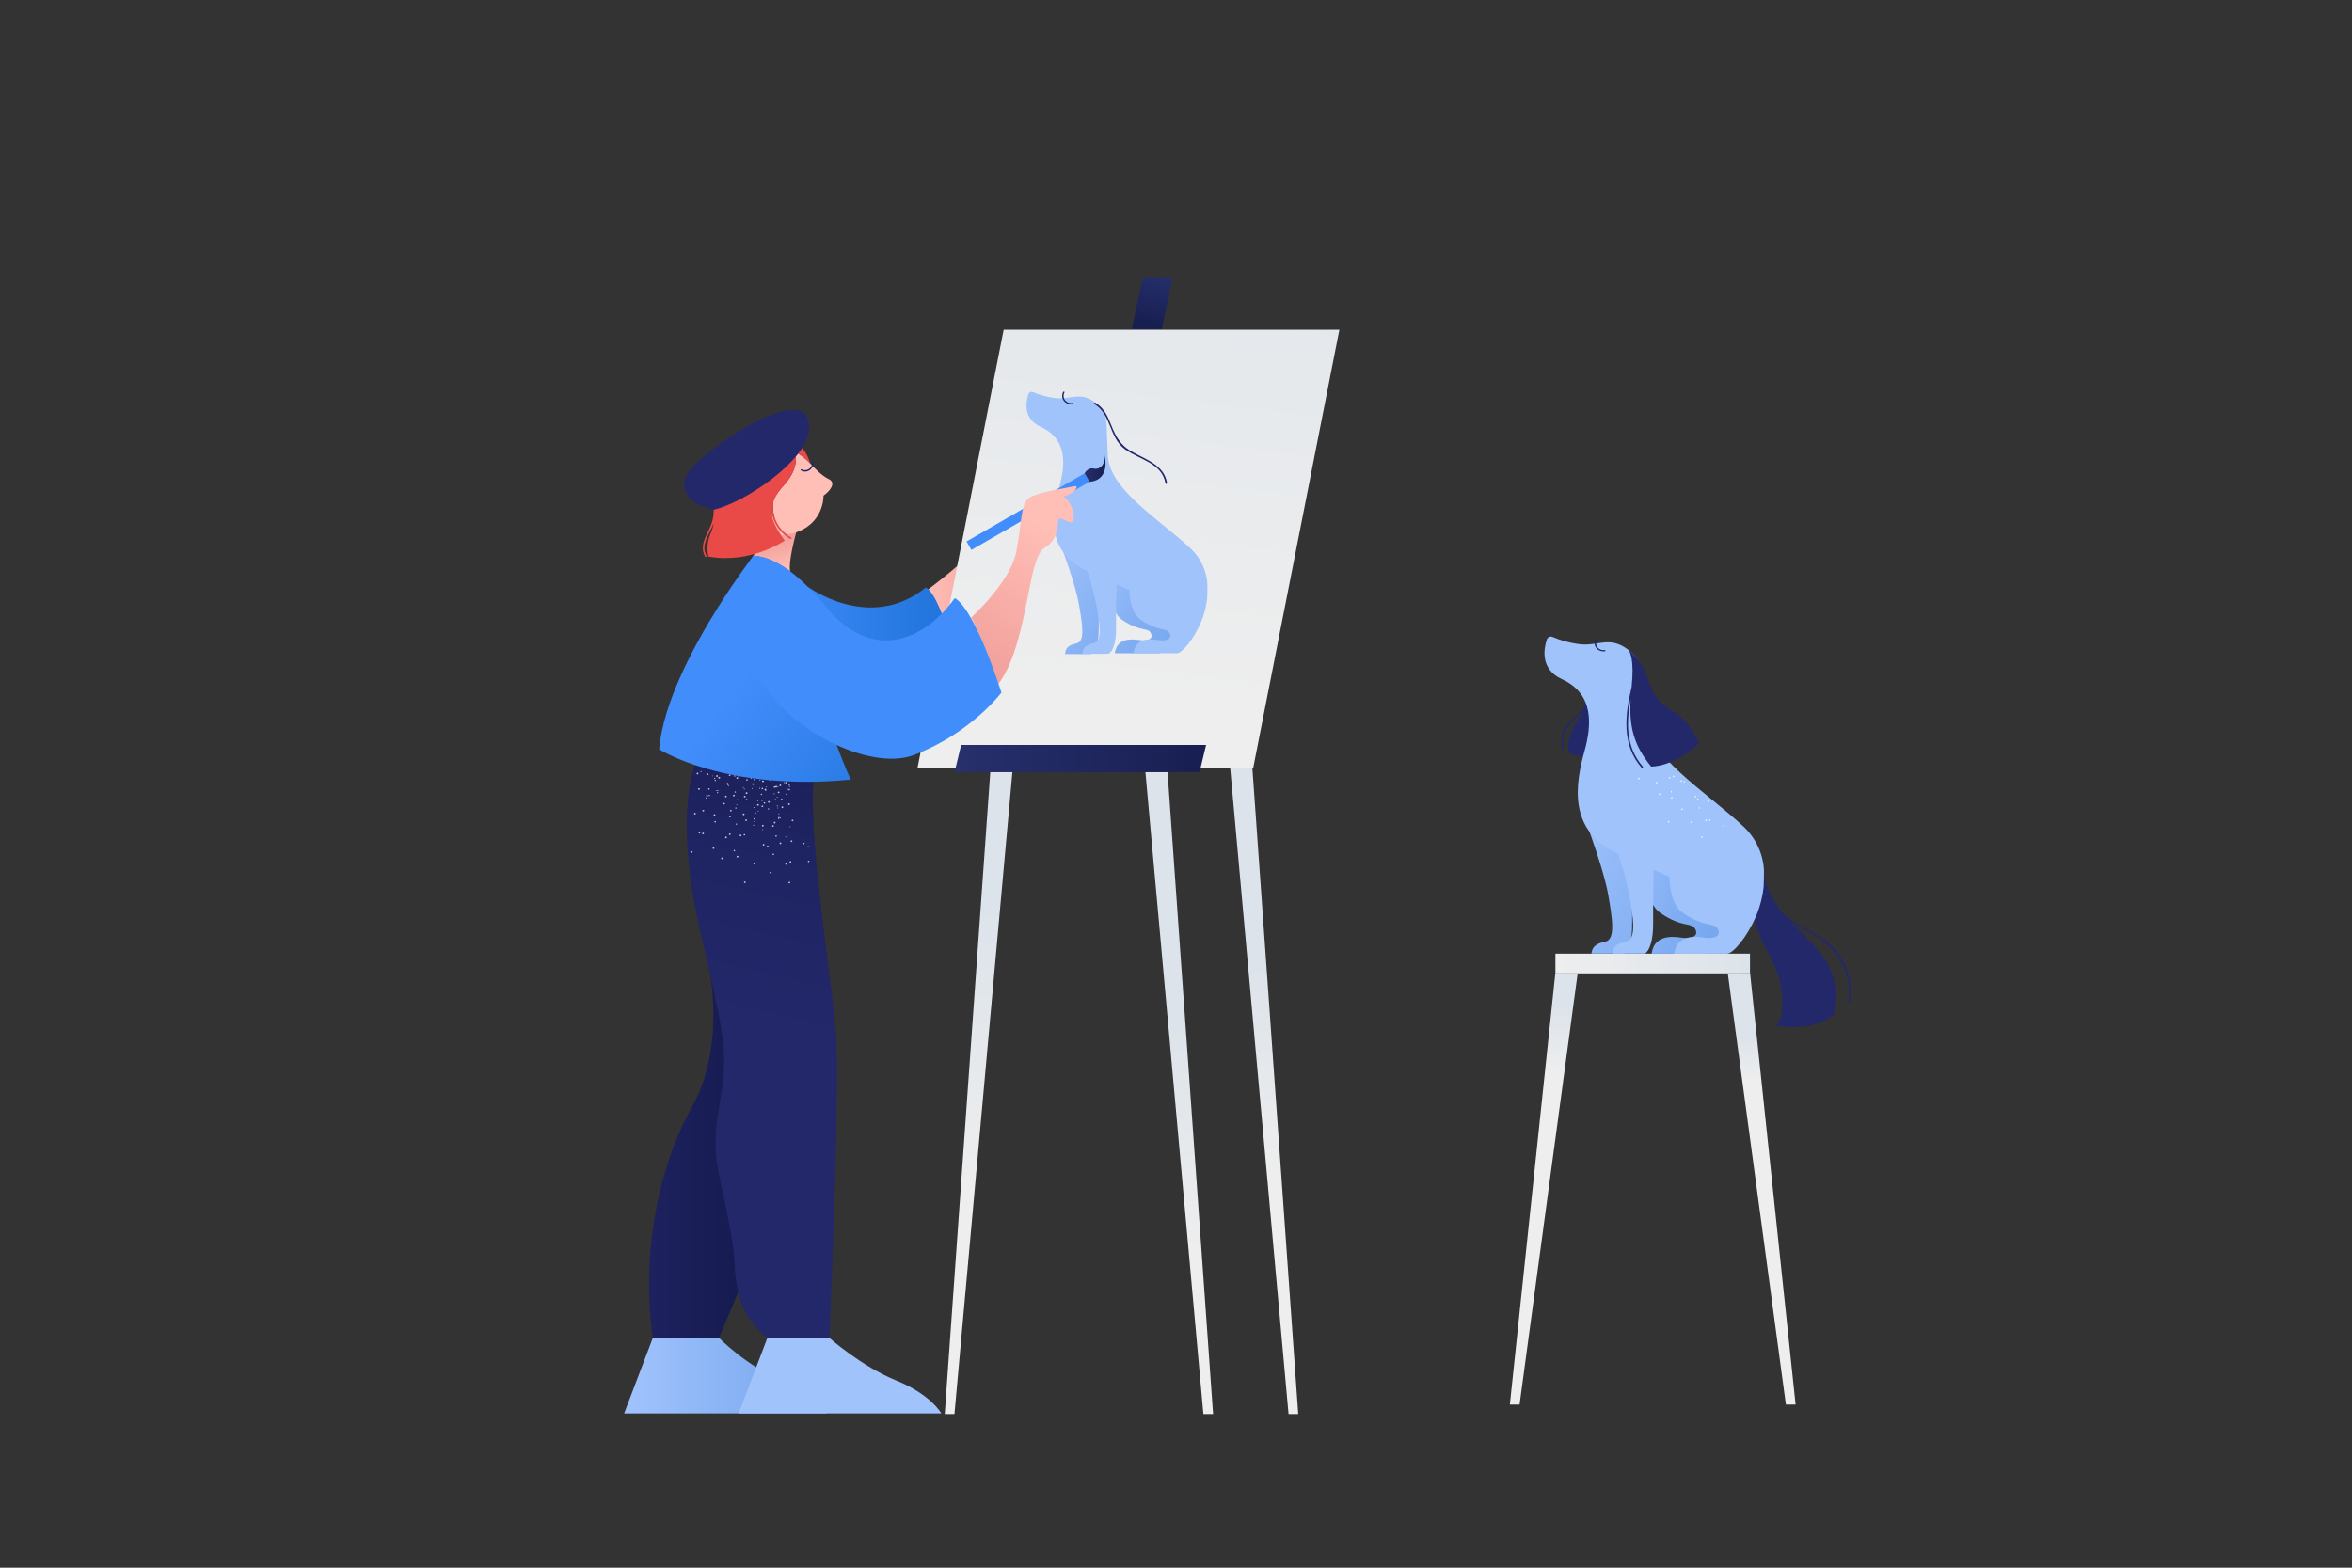 <?xml version="1.0" encoding="iso-8859-1"?>
<!-- Generator: Adobe Illustrator 23.0.2, SVG Export Plug-In . SVG Version: 6.00 Build 0)  -->
<svg version="1.1" id="illustration" xmlns="http://www.w3.org/2000/svg" xmlns:xlink="http://www.w3.org/1999/xlink" x="0px"
	 y="0px" viewBox="0 0 1080 720" style="enable-background:new 0 0 1080 720;" xml:space="preserve">
<rect x="0" y="0" width="1080" height="720" fill="#333333" stroke="none"/>
<title>coming soon</title>
<g id="dog">
	<g id="chair">
		
			<linearGradient id="back_leg_1_" gradientUnits="userSpaceOnUse" x1="804.966" y1="224.76" x2="803.221" y2="246.208" gradientTransform="matrix(1 0 0 -1 0 722)">
			<stop  offset="0" style="stop-color:#EEEEEE"/>
			<stop  offset="1" style="stop-color:#DCE3EA"/>
		</linearGradient>
		<polygon id="back_leg" style="fill:url(#back_leg_1_);" points="824.51,645.08 820.05,645.08 793.37,447.04 803.56,447.04 
			803.56,446.47 		"/>
		
			<linearGradient id="front_leg_1_" gradientUnits="userSpaceOnUse" x1="712.258" y1="228.872" x2="714.253" y2="260.048" gradientTransform="matrix(1 0 0 -1 0 722)">
			<stop  offset="0" style="stop-color:#EEEEEE"/>
			<stop  offset="1" style="stop-color:#DCE3EA"/>
		</linearGradient>
		<polygon id="front_leg" style="fill:url(#front_leg_1_);" points="724.44,447.04 697.76,645.08 693.3,645.08 714.22,446.64 
			714.22,447.04 		"/>
		
			<linearGradient id="top_1_" gradientUnits="userSpaceOnUse" x1="714.222" y1="279.488" x2="803.564" y2="279.488" gradientTransform="matrix(1 0 0 -1 0 722)">
			<stop  offset="0" style="stop-color:#EEEEEE"/>
			<stop  offset="1" style="stop-color:#DCE3EA"/>
		</linearGradient>
		<rect id="top" x="714.222" y="437.986" style="fill:url(#top_1_);" width="89.342" height="9.052"/>
	</g>
	
		<linearGradient id="R_F_leg_1_" gradientUnits="userSpaceOnUse" x1="707.679" y1="326.596" x2="789.89" y2="283.747" gradientTransform="matrix(1 0 0 -1 0 722)">
		<stop  offset="0" style="stop-color:#A1C3FC"/>
		<stop  offset="0.696" style="stop-color:#81AEF2"/>
		<stop  offset="1" style="stop-color:#78A9EF"/>
	</linearGradient>
	<path id="R_F_leg" style="fill:url(#R_F_leg_1_);" d="M737.051,432.507c-4.605,0.871-6.035,2.803-6.294,5.455h15.117
		c2.001-1.438,3.688-6.22,3.579-14.164c-0.132-9.632,0.396-36.945,0.396-36.945l-20.075-5.093c0,0,6.881,18.683,8.728,29.37
		S741.933,431.583,737.051,432.507z"/>
	
		<linearGradient id="L_B_leg_1_" gradientUnits="userSpaceOnUse" x1="732.076" y1="316.146" x2="786.385" y2="301.198" gradientTransform="matrix(1 0 0 -1 0 722)">
		<stop  offset="0" style="stop-color:#A1C3FC"/>
		<stop  offset="0.696" style="stop-color:#81AEF2"/>
		<stop  offset="1" style="stop-color:#78A9EF"/>
	</linearGradient>
	<path id="L_B_leg" style="fill:url(#L_B_leg_1_);" d="M757.223,390.897c0,0-4.592,21.761,5.39,28.549s13.975,3.993,15.772,7.187
		s-1.398,4.791-6.389,3.993s-12.578-0.799-13.576,7.387h24.157c4.791,0,17.968-22.759,17.569-38.332L757.223,390.897z"/>
	<path id="tail" style="fill:#23286B;" d="M840.748,434.112c-6.099-5.89-15.328-8.602-21.618-14.159
		c-2.266-2.663-4.222-5.576-5.831-8.681c-0.033-0.104-0.072-0.203-0.104-0.308c-0.024-0.08-0.076-0.15-0.146-0.195
		c-2.657-5.341-3.355-9.516-3.068-10.277c-12.578,24.744,4.089,34.241,7.388,50.737s-1.856,19.795-1.856,19.795
		c18.146,3.093,26.374-4.883,26.374-4.883c4.306-21.528-5.982-29.04-20.041-43.22c3.221,2.216,6.824,4.047,10.234,5.971
		c11.526,6.503,18.434,17.637,16.717,31.104c-0.061,0.477,0.69,0.473,0.75,0C850.854,450.465,847.594,440.874,840.748,434.112z"/>
	<path id="R_ear" style="fill:#23286B;" d="M741.119,323.803c2.028-12.845-9.465-25.149-9.465-25.149
		c1.466,2.931,0.092,15.02-3.551,24.785l0,0c-1.749,4.465-7.023,6.623-9.397,10.645c-1.711,2.991-2.201,6.527-1.367,9.871
		c0.104,0.471,0.827,0.272,0.723-0.199c-1.208-5.488,0.96-9.822,4.999-13.43c1.414-1.172,2.698-2.492,3.833-3.936
		c-0.719,1.637-1.569,3.214-2.542,4.715c-6.355,9.6-3.651,14.738-3.651,14.738c7.031,3.921,23.526,0.406,23.526,0.406
		C740.974,339.244,739.891,331.427,741.119,323.803z"/>
	<path id="body" style="fill:#A1C3FC;" d="M809.983,399.57c-0.453-7.592-3.801-14.722-9.354-19.92
		c-17.261-16.183-45.042-32.635-46.12-51.784s0.809-24.004-7.552-29.938s-13.485-0.809-22.386-2.158
		c-4.017-0.556-7.943-1.643-11.673-3.234c-0.974-0.433-2.114,0.006-2.547,0.98c-0.026,0.06-0.05,0.12-0.07,0.182
		c-1.39,4.179-3.169,13.63,6.944,18.238c14.833,6.758,13.626,21.138,10.372,32.943c-4.114,14.921-8.016,36.601,15.388,47.213
		l0.001,0.001c2.139,6.179,3.859,12.496,5.148,18.907c1.847,10.688,3.431,20.451-1.451,21.375c-4.682,0.886-6.084,2.866-6.308,5.587
		h14.946c2.081-1.27,3.877-6.107,3.765-14.295c-0.072-5.253,0.052-15.758,0.18-24.23c2.463,1.115,4.907,2.223,7.294,3.307
		c0.115,6.26,1.475,13.33,6.435,16.703c9.982,6.788,13.975,3.993,15.772,7.187s-1.398,4.792-6.389,3.993s-12.578-0.799-13.576,7.387
		h24.157c2.807,0,9.186-7.495,13.333-17.098c1.854-4.395,3.052-9.039,3.558-13.782C809.922,404.26,810.043,401.924,809.983,399.57z"
		/>
	<path id="texture" style="opacity:0.86;fill:#FFFFFF;enable-background:new    ;" d="M765.973,377.179
		c-0.138,0.138-0.148,0.359-0.022,0.509c0.106,0.14,0.305,0.167,0.444,0.061c0.011-0.008,0.022-0.018,0.032-0.028
		c0.138-0.138,0.148-0.359,0.022-0.509c-0.113-0.14-0.317-0.162-0.457-0.05C765.985,377.168,765.979,377.173,765.973,377.179z
		 M772.114,371.393c-0.138,0.138-0.148,0.359-0.022,0.509c0.12,0.14,0.33,0.156,0.47,0.036c0.005-0.004,0.009-0.008,0.014-0.013
		c0.141-0.133,0.155-0.352,0.032-0.501C772.479,371.28,772.259,371.266,772.114,371.393L772.114,371.393z M778.272,365.604
		c-0.143,0.136-0.153,0.361-0.022,0.509c0.106,0.14,0.305,0.167,0.444,0.061c0.011-0.008,0.022-0.018,0.032-0.028
		c0.137-0.142,0.149-0.363,0.029-0.519c-0.12-0.14-0.33-0.156-0.469-0.036C778.281,365.596,778.277,365.6,778.272,365.604
		L778.272,365.604z M760.358,359.581c0.049,0.177,0.233,0.281,0.41,0.232c0.008-0.002,0.016-0.005,0.024-0.008
		c0.183-0.074,0.273-0.28,0.203-0.465c-0.05-0.178-0.236-0.281-0.414-0.231c-0.007,0.002-0.014,0.004-0.02,0.006
		C760.383,359.194,760.294,359.397,760.358,359.581L760.358,359.581z M768.144,356.711c0.049,0.177,0.232,0.281,0.41,0.232
		c0.008-0.002,0.016-0.005,0.024-0.008c0.183-0.074,0.273-0.28,0.203-0.465c-0.05-0.178-0.235-0.281-0.413-0.231
		c-0.007,0.002-0.014,0.004-0.021,0.007C768.168,356.324,768.079,356.526,768.144,356.711L768.144,356.711z M781.199,384.278
		c-0.079,0.178-0.007,0.387,0.165,0.479c0.16,0.081,0.357,0.017,0.438-0.143c0.003-0.007,0.007-0.014,0.01-0.021
		c0.095-0.165,0.038-0.376-0.128-0.471s-0.376-0.038-0.471,0.128C781.208,384.259,781.203,384.268,781.199,384.278L781.199,384.278z
		 M784.784,376.449c-0.076,0.18-0.009,0.388,0.158,0.489c0.169,0.079,0.37,0.007,0.449-0.162c0.002-0.004,0.004-0.008,0.005-0.012
		c0.082-0.178,0.009-0.39-0.165-0.479c-0.16-0.081-0.356-0.017-0.438,0.143C784.79,376.436,784.787,376.442,784.784,376.449
		L784.784,376.449z M776.274,377.516c-0.083,0.156-0.036,0.35,0.109,0.451c0.133,0.086,0.31,0.048,0.395-0.085
		c0.006-0.009,0.011-0.018,0.016-0.028c0.091-0.151,0.047-0.346-0.099-0.444C776.55,377.325,776.362,377.371,776.274,377.516
		L776.274,377.516z M780.087,370.9c-0.083,0.15-0.037,0.339,0.106,0.433c0.133,0.086,0.31,0.048,0.396-0.085
		c0.006-0.009,0.011-0.018,0.016-0.028c0.091-0.151,0.047-0.346-0.099-0.444c-0.146-0.083-0.331-0.031-0.414,0.115
		C780.09,370.895,780.089,370.898,780.087,370.9L780.087,370.9z M767.298,363.391c-0.133,0.113-0.157,0.308-0.057,0.45
		c0.089,0.134,0.27,0.171,0.404,0.082c0.006-0.004,0.011-0.008,0.016-0.012c0.134-0.111,0.166-0.305,0.074-0.453
		c-0.096-0.138-0.287-0.173-0.425-0.076C767.306,363.385,767.302,363.388,767.298,363.391L767.298,363.391z M773.237,358.804
		c-0.14,0.104-0.17,0.302-0.067,0.443c0.089,0.134,0.27,0.171,0.404,0.082c0.005-0.004,0.011-0.007,0.016-0.012
		c0.134-0.111,0.166-0.305,0.074-0.453c-0.096-0.134-0.282-0.165-0.416-0.069C773.245,358.798,773.241,358.801,773.237,358.804
		L773.237,358.804z M791.157,379.183c-0.031,0.163,0.076,0.321,0.24,0.352c0.004,0.001,0.008,0.002,0.013,0.002
		c0.166,0.028,0.323-0.084,0.351-0.25c0.001-0.006,0.002-0.012,0.002-0.018c0.022-0.171-0.093-0.329-0.262-0.362
		c-0.165-0.024-0.318,0.091-0.342,0.256C791.158,379.17,791.157,379.176,791.157,379.183L791.157,379.183z M752.335,357.26
		c-0.151,0.134-0.178,0.359-0.064,0.525c0.106,0.156,0.318,0.196,0.474,0.09c0.006-0.004,0.012-0.008,0.017-0.013
		c0.153-0.132,0.181-0.36,0.063-0.525c-0.106-0.156-0.318-0.196-0.474-0.09C752.346,357.252,752.341,357.256,752.335,357.26
		L752.335,357.26z M782.988,376.702c-0.025,0.201,0.108,0.388,0.307,0.429c0.191,0.023,0.365-0.113,0.388-0.305
		c0.001-0.005,0.001-0.01,0.001-0.015c0.039-0.191-0.083-0.377-0.274-0.417c-0.191-0.039-0.377,0.083-0.417,0.274
		C782.991,376.679,782.989,376.69,782.988,376.702z M784.189,367.841c-0.027,0.197,0.102,0.381,0.297,0.421
		c0.193,0.027,0.371-0.107,0.398-0.3c0.001-0.004,0.001-0.008,0.002-0.013c0.039-0.191-0.083-0.377-0.274-0.417
		c-0.191-0.039-0.377,0.083-0.417,0.274C784.192,367.818,784.191,367.83,784.189,367.841L784.189,367.841z M767.346,366.251
		c-0.09,0.179-0.036,0.396,0.127,0.513c0.166,0.094,0.377,0.036,0.471-0.13c0.002-0.004,0.004-0.007,0.006-0.011
		c0.102-0.173,0.051-0.395-0.117-0.505c-0.163-0.1-0.375-0.049-0.475,0.113C767.353,366.237,767.35,366.244,767.346,366.251
		L767.346,366.251z M771.681,358.54c-0.1,0.178-0.044,0.402,0.127,0.513c0.157,0.096,0.363,0.046,0.459-0.111
		c0.004-0.006,0.007-0.013,0.011-0.019c0.107-0.172,0.055-0.398-0.117-0.505c0,0,0,0,0,0c-0.149-0.103-0.354-0.065-0.457,0.085
		C771.695,358.514,771.688,358.527,771.681,358.54L771.681,358.54z M761.748,364.532c-0.104,0.169-0.06,0.39,0.1,0.508
		c0.156,0.105,0.367,0.065,0.473-0.091c0.003-0.005,0.006-0.009,0.009-0.014c0.11-0.17,0.07-0.397-0.093-0.518
		c-0.159-0.105-0.372-0.062-0.477,0.097C761.756,364.519,761.752,364.526,761.748,364.532L761.748,364.532z M766.361,357.053
		c-0.105,0.174-0.057,0.399,0.11,0.515c0.162,0.104,0.378,0.057,0.482-0.105c0,0,0,0,0,0c0.102-0.176,0.058-0.401-0.102-0.526
		c-0.165-0.104-0.382-0.054-0.486,0.111C766.363,357.049,766.362,357.051,766.361,357.053L766.361,357.053z M779.284,367.105
		c-0.035,0.198,0.093,0.388,0.289,0.431c0.19,0.031,0.37-0.097,0.401-0.287c0-0.002,0.001-0.005,0.001-0.007
		c0.046-0.193-0.074-0.387-0.267-0.433c-0.002,0-0.003-0.001-0.005-0.001c-0.191-0.038-0.377,0.085-0.416,0.276
		C779.286,367.091,779.285,367.098,779.284,367.105z"/>
	<path id="R_ear-2" style="fill:#23286B;" d="M480.821,224.051c0,0-2.229-4.236,3.01-12.151s7.58-23.633,6.02-26.754
		c0,0,9.475,10.144,7.803,20.734c-1.012,6.286-0.12,12.731,2.564,18.505C500.218,224.385,486.618,227.284,480.821,224.051z"/>
	<path id="L_ear" style="fill:#23286B;" d="M767.35,326.101c-8.518-4.732-9.465-11.493-11.763-17.036
		c-1.733-4.181-4.47-7.871-7.969-10.741c0.984,1.173,2.838,5.025,1.614,16.961c-0.011,0.108-0.019,0.209-0.03,0.317
		c-3.059,12.672-4.637,26.421,4.597,36.972c0.318,0.364,0.847-0.168,0.53-0.53c-7.758-8.864-7.657-20.09-5.57-30.94
		c-0.699,12.472,1.27,20.947,9.396,30.958c0,0,10.276,0.406,22.174-10.817C780.33,341.245,775.868,330.834,767.35,326.101z"/>
	<path id="eye" style="fill:#1C2868;" d="M732.646,293.523c-1.495,2.932,0.92,6.009,4.275,5.606
		c0.405-0.049,0.297-0.635-0.106-0.587c-1.801,0.354-3.549-0.819-3.903-2.62c-0.147-0.749-0.032-1.526,0.326-2.2
		C733.416,293.372,732.822,293.177,732.646,293.523L732.646,293.523z"/>
</g>
<g id="artwork">
	
		<linearGradient id="front_leg_2_1_" gradientUnits="userSpaceOnUse" x1="441.809" y1="173.673" x2="455.342" y2="307.412" gradientTransform="matrix(1 0 0 -1 0 722)">
		<stop  offset="0" style="stop-color:#EEEEEE"/>
		<stop  offset="1" style="stop-color:#DCE3EA"/>
	</linearGradient>
	<polygon id="front_leg_2" style="fill:url(#front_leg_2_1_);" points="464.88,354.6 438.27,649.43 433.81,649.43 454.72,354.6 	"/>
	
		<linearGradient id="front_leg_1_1_" gradientUnits="userSpaceOnUse" x1="546.445" y1="146.284" x2="539.28" y2="252.957" gradientTransform="matrix(1 0 0 -1 0 722)">
		<stop  offset="0" style="stop-color:#EEEEEE"/>
		<stop  offset="1" style="stop-color:#DCE3EA"/>
	</linearGradient>
	<polygon id="front_leg_1" style="fill:url(#front_leg_1_1_);" points="557.03,649.43 552.57,649.43 525.96,354.6 536.12,354.6 	"/>
	
		<linearGradient id="back_leg-2_1_" gradientUnits="userSpaceOnUse" x1="585.75" y1="180.958" x2="577.47" y2="279.796" gradientTransform="matrix(1 0 0 -1 0 722)">
		<stop  offset="0" style="stop-color:#EEEEEE"/>
		<stop  offset="1" style="stop-color:#DCE3EA"/>
	</linearGradient>
	<polygon id="back_leg-2" style="fill:url(#back_leg-2_1_);" points="596.13,649.43 591.68,649.43 564.861,352.51 575.057,352.57 	
		"/>
	
		<linearGradient id="L_trousers_1_" gradientUnits="userSpaceOnUse" x1="424.666" y1="465.38" x2="459.844" y2="465.38" gradientTransform="matrix(1 0 0 -1 0 722)">
		<stop  offset="0" style="stop-color:#FFBEB6"/>
		<stop  offset="1" style="stop-color:#F2A19C"/>
	</linearGradient>
	<path id="L_trousers" style="fill:url(#L_trousers_1_);" d="M424.666,271.846c0,0,23.207-17.081,23.389-21.577
		s-1.632-5.394-2.357-12.406s-0.544-5.934,0.725-4.675s1.45,5.574,2.901,5.934s-0.725-8.091-2.538-12.586s6.89-3.057,9.972,1.259
		c3.684,5.655,4.098,12.839,1.088,18.879c-3.445,6.833-6.632,45.65-21.938,42.614C435.001,289.107,424.666,271.846,424.666,271.846z
		"/>
	
		<linearGradient id="artwork-2_1_" gradientUnits="userSpaceOnUse" x1="509.977" y1="401.303" x2="549.78" y2="734.853" gradientTransform="matrix(1 0 0 -1 0 722)">
		<stop  offset="0" style="stop-color:#EEEEEE"/>
		<stop  offset="1" style="stop-color:#DCE3EA"/>
	</linearGradient>
	<polygon id="artwork-2" style="fill:url(#artwork-2_1_);" points="575.482,352.565 421.328,352.565 460.869,151.42 615.023,151.42 
			"/>
	
		<linearGradient id="bottom_1_" gradientUnits="userSpaceOnUse" x1="438.342" y1="373.633" x2="553.818" y2="373.633" gradientTransform="matrix(1 0 0 -1 0 722)">
		<stop  offset="0" style="stop-color:#28306D"/>
		<stop  offset="0.51" style="stop-color:#1F275F"/>
		<stop  offset="1" style="stop-color:#171F51"/>
	</linearGradient>
	<polygon id="bottom" style="fill:url(#bottom_1_);" points="550.818,354.598 438.342,354.598 441.342,342.136 553.818,342.136 	"/>
	
		<linearGradient id="L_F_leg_1_" gradientUnits="userSpaceOnUse" x1="470.803" y1="460.464" x2="528.783" y2="421.469" gradientTransform="matrix(1 0 0 -1 0 722)">
		<stop  offset="0" style="stop-color:#A1C3FC"/>
		<stop  offset="0.696" style="stop-color:#81AEF2"/>
		<stop  offset="1" style="stop-color:#78A9EF"/>
	</linearGradient>
	<path id="L_F_leg" style="fill:url(#L_F_leg_1_);" d="M488.3,253.665c0,0,5.673,15.403,7.196,24.215s2.828,16.862-1.197,17.623
		s-5.113,2.502-5.222,4.895H500.5c2.067,0,4.134-4.134,4.025-12.075s0.326-30.46,0.326-30.46L488.3,253.665z"/>
	
		<linearGradient id="L_B_leg-2_1_" gradientUnits="userSpaceOnUse" x1="496.676" y1="464.216" x2="540.206" y2="428.716" gradientTransform="matrix(1 0 0 -1 0 722)">
		<stop  offset="0" style="stop-color:#A1C3FC"/>
		<stop  offset="0.696" style="stop-color:#81AEF2"/>
		<stop  offset="1" style="stop-color:#78A9EF"/>
	</linearGradient>
	<path id="L_B_leg-2" style="fill:url(#L_B_leg-2_1_);" d="M510.931,261.198c0,0-3.786,17.941,4.444,23.538
		c8.23,5.596,11.522,3.292,13.003,5.926s-1.152,3.95-5.267,3.292s-10.37-0.658-11.193,6.09h19.917
		c3.95,0,14.814-18.764,14.485-31.603L510.931,261.198z"/>
	<path id="body-2" style="fill:#A1C3FC;" d="M554.429,268.348c-0.374-6.26-3.134-12.138-7.712-16.423
		c-14.231-13.342-37.135-26.906-38.025-42.694s0.667-19.791-6.226-24.683s-11.118-0.667-18.456-1.779
		c-3.312-0.458-6.548-1.355-9.624-2.667c-0.803-0.357-1.743,0.005-2.1,0.808c-0.022,0.049-0.041,0.099-0.058,0.15
		c-1.146,3.445-2.613,11.238,5.725,15.037c12.229,5.572,11.234,17.428,8.551,27.16c-3.392,12.302-6.609,30.176,12.687,38.925
		l0.001,0.001c1.764,5.095,3.182,10.302,4.245,15.588c1.523,8.811,2.828,16.862-1.197,17.623s-5.113,2.502-5.222,4.895h11.422
		c2.067,0,4.134-4.134,4.025-12.075c-0.059-4.331,0.043-12.992,0.148-19.977c2.031,0.919,4.045,1.833,6.014,2.727
		c0.094,5.161,1.216,10.99,5.306,13.771c8.23,5.596,11.522,3.292,13.003,5.926s-1.152,3.95-5.267,3.292s-10.37-0.658-11.193,6.09
		h19.917c2.315,0,7.574-6.18,10.993-14.096l0,0c1.528-3.624,2.517-7.452,2.933-11.363
		C554.379,272.215,554.479,270.289,554.429,268.348L554.429,268.348z"/>
	<path style="fill:#23286B;" d="M502.564,185.625c7.684,4.564,6.719,15.295,13.876,20.617c6.547,4.869,17.121,6.247,18.728,15.746
		c0.08,0.475,0.803,0.273,0.723-0.199c-1.427-8.432-10.011-10.788-16.461-14.53c-5.857-3.398-7.574-8.011-10.003-13.95
		c-1.427-3.49-3.2-6.38-6.485-8.331c-0.182-0.098-0.41-0.03-0.508,0.152C502.341,185.304,502.398,185.52,502.564,185.625
		L502.564,185.625z"/>
	
		<linearGradient id="top-2_1_" gradientUnits="userSpaceOnUse" x1="532.49" y1="597.586" x2="527.003" y2="573.35" gradientTransform="matrix(1 0 0 -1 0 722)">
		<stop  offset="0" style="stop-color:#28306D"/>
		<stop  offset="0.51" style="stop-color:#1F275F"/>
		<stop  offset="1" style="stop-color:#171F51"/>
	</linearGradient>
	<polygon id="top-2" style="fill:url(#top-2_1_);" points="533.463,151.139 519.715,151.139 524.715,127.732 538.463,127.732 	"/>
	<path id="eye-2" style="fill:#1C2868;" d="M488.184,180.037c-1.494,2.932,0.92,6.009,4.275,5.606
		c0.405-0.049,0.297-0.635-0.106-0.587c-1.801,0.354-3.549-0.819-3.903-2.62c-0.147-0.749-0.032-1.526,0.326-2.2
		C488.954,179.886,488.361,179.69,488.184,180.037L488.184,180.037z"/>
</g>
<g id="woman">
	<g id="shoes">
		
			<linearGradient id="R_shoe_1_" gradientUnits="userSpaceOnUse" x1="286.579" y1="90.194" x2="379.647" y2="90.194" gradientTransform="matrix(1 0 0 -1 0 722)">
			<stop  offset="0" style="stop-color:#A1C3FC"/>
			<stop  offset="0.696" style="stop-color:#81AEF2"/>
			<stop  offset="1" style="stop-color:#78A9EF"/>
		</linearGradient>
		<path id="R_shoe" style="fill:url(#R_shoe_1_);" d="M299.762,614.463l-13.183,34.688l93.068,0.003c0,0-4.772-8.682-20.68-15.113
			s-28.83-19.581-28.83-19.581L299.762,614.463"/>
		<path id="L_shoe" style="fill:#A1C3FC;" d="M352.362,614.463l-13.183,34.688l93.068,0.003c0,0-4.772-8.682-20.68-15.113
			s-30.756-19.578-30.756-19.578H352.362"/>
	</g>
	
		<linearGradient id="L_trousers-2_1_" gradientUnits="userSpaceOnUse" x1="265.014" y1="239.535" x2="343.004" y2="239.535" gradientTransform="matrix(1 0 0 -1 0 722)">
		<stop  offset="0" style="stop-color:#23286B"/>
		<stop  offset="1" style="stop-color:#151A4F"/>
	</linearGradient>
	<path id="L_trousers-2" style="fill:url(#L_trousers-2_1_);" d="M375.992,484.78c0,16.52-23.748,76.42-37.063,108.71
		c-5.184,12.58-8.789,20.97-8.789,20.97h-30.374c-5.258-35.12,1.378-76.41,18.023-106.16c12.075-21.59,10.315-47.52,8.439-60.13
		c-0.7-4.77-1.431-7.63-1.431-7.63c-7.856-29.68-9.647-50.99-9.276-65.4c0-0.12,0-0.23,0.011-0.34
		c0.435-15.24,3.297-22.67,3.901-24.08c0.074-0.17,0.106-0.25,0.106-0.25l53.973,6.54c-0.36,5.92-0.406,11.855-0.138,17.78
		C371.974,407.41,375.992,466.11,375.992,484.78z"/>
	
		<linearGradient id="R_trousers_1_" gradientUnits="userSpaceOnUse" x1="352.088" y1="248.281" x2="408.119" y2="485.715" gradientTransform="matrix(1 0 0 -1 0 722)">
		<stop  offset="0" style="stop-color:#23286B"/>
		<stop  offset="1" style="stop-color:#151A4F"/>
	</linearGradient>
	<path id="R_trousers" style="fill:url(#R_trousers_1_);" d="M380.859,614.48l-28.497-0.02c0,0-10.623-7.66-13.432-20.97
		c-0.032-0.17-0.074-0.35-0.106-0.53c-2.629-13.64-0.011-10.29-4.389-33.02c-4.378-22.72-8.322-29.33-3.944-53.29
		c3.573-19.59,2.481-28.41-4.262-58.48c-1.505-6.73-3.297-14.52-5.375-23.74c-4.75-21.02-5.767-37.37-5.333-49.29
		c0-0.12,0-0.23,0.011-0.34c0.562-14.74,3.339-22.61,3.901-24.08c0.074-0.17,0.106-0.25,0.106-0.25l54.312,2.9
		c-0.138,1.16-0.244,2.37-0.339,3.64c-0.36,5.92-0.406,11.855-0.138,17.78c1.251,33.13,9.149,79.65,10.559,100.87
		C385.682,502.1,380.859,614.48,380.859,614.48z"/>
	<path id="texture-2" style="opacity:0.72;fill:#FFFFFF;enable-background:new    ;" d="M341.042,361.663
		c0.004,0.12,0.104,0.213,0.224,0.209c0.114,0,0.207-0.092,0.207-0.206c0-0.003,0-0.006,0-0.008
		c-0.002-0.119-0.101-0.214-0.22-0.211C341.135,361.449,341.041,361.545,341.042,361.663L341.042,361.663z M346.362,361.566
		c-0.007,0.123,0.087,0.228,0.211,0.235c0.123,0.007,0.228-0.087,0.235-0.211s-0.087-0.228-0.211-0.235c-0.004,0-0.009,0-0.013,0
		C346.465,361.356,346.368,361.448,346.362,361.566z M351.696,361.472c-0.003,0.111,0.086,0.204,0.197,0.206
		c0.004,0,0.008,0,0.012,0c0.116,0.006,0.215-0.082,0.222-0.199s-0.082-0.215-0.199-0.222c-0.008,0-0.017,0-0.025,0
		c-0.109-0.006-0.202,0.077-0.208,0.185C351.695,361.453,351.695,361.462,351.696,361.472L351.696,361.472z M357.016,361.375
		c0.004,0.12,0.104,0.213,0.224,0.209c0.116-0.002,0.209-0.097,0.207-0.213c-0.002-0.114-0.094-0.206-0.209-0.207
		C357.119,361.161,357.019,361.255,357.016,361.375C357.016,361.375,357.016,361.375,357.016,361.375L357.016,361.375z
		 M362.336,361.278c-0.007,0.123,0.088,0.228,0.211,0.235s0.228-0.088,0.235-0.211s-0.088-0.228-0.211-0.235
		c-0.004,0-0.009,0-0.013,0C362.439,361.064,362.339,361.158,362.336,361.278L362.336,361.278z M350.079,381.191
		c0.088,0.079,0.222,0.078,0.308-0.003c0.079-0.075,0.083-0.199,0.008-0.279c-0.004-0.004-0.008-0.008-0.012-0.012
		c-0.088-0.079-0.222-0.078-0.308,0.004c-0.079,0.075-0.083,0.199-0.008,0.278C350.071,381.184,350.075,381.187,350.079,381.191z
		 M353.768,377.573c0.093,0.079,0.229,0.078,0.322,0c0.076-0.081,0.073-0.208-0.008-0.285c-0.003-0.003-0.007-0.006-0.01-0.009
		c-0.083-0.084-0.218-0.085-0.303-0.002c-0.002,0.002-0.004,0.004-0.005,0.005c-0.079,0.075-0.083,0.199-0.008,0.279
		C353.76,377.565,353.764,377.569,353.768,377.573z M357.471,373.957c0.088,0.079,0.222,0.078,0.308-0.004
		c0.083-0.084,0.083-0.22,0-0.304c-0.098-0.074-0.235-0.069-0.326,0.014c-0.076,0.081-0.073,0.208,0.008,0.285
		C357.465,373.951,357.468,373.954,357.471,373.957z M361.161,370.339c0.088,0.079,0.222,0.078,0.308-0.003
		c0.084-0.082,0.085-0.217,0.003-0.301c-0.001-0.001-0.002-0.002-0.003-0.003c-0.088-0.079-0.222-0.078-0.308,0.003
		c-0.084,0.083-0.084,0.218-0.002,0.302C361.159,370.337,361.16,370.337,361.161,370.339L361.161,370.339z M370.89,388.762
		c0.004,0.12,0.104,0.213,0.224,0.209c0.109,0.006,0.202-0.077,0.208-0.185c0.001-0.01,0-0.019,0-0.029
		c-0.001-0.114-0.095-0.206-0.209-0.206C370.993,388.548,370.893,388.643,370.89,388.762z M346.06,370.996
		c0.045,0.105,0.167,0.155,0.272,0.11c0.003-0.001,0.005-0.002,0.008-0.004c0.099-0.03,0.155-0.135,0.125-0.235
		c-0.003-0.01-0.007-0.02-0.012-0.03c-0.045-0.105-0.167-0.155-0.272-0.11c-0.003,0.001-0.005,0.002-0.008,0.004
		c-0.099,0.03-0.155,0.135-0.124,0.235C346.051,370.977,346.055,370.987,346.06,370.996L346.06,370.996z M350.939,368.991
		c0.039,0.083,0.13,0.127,0.219,0.107l0.015,0.003c0.016,0.005,0.033,0.004,0.047-0.004c0.064-0.024,0.113-0.078,0.129-0.145
		c0.01-0.045,0.006-0.091-0.012-0.133c-0.051-0.103-0.173-0.149-0.28-0.106c-0.105,0.036-0.161,0.151-0.125,0.257
		C350.933,368.976,350.936,368.984,350.939,368.991L350.939,368.991z M355.819,366.985c0.056,0.1,0.18,0.141,0.284,0.092
		c0.099-0.029,0.155-0.133,0.126-0.232c-0.003-0.011-0.008-0.022-0.013-0.032c-0.045-0.105-0.167-0.155-0.272-0.11
		c-0.003,0.001-0.005,0.002-0.008,0.004c-0.105,0.036-0.161,0.151-0.125,0.256C355.813,366.971,355.816,366.978,355.819,366.985
		L355.819,366.985z M360.702,364.966c0.045,0.105,0.167,0.155,0.272,0.11c0.003-0.001,0.005-0.002,0.008-0.004
		c0.105-0.036,0.161-0.151,0.125-0.256c-0.003-0.007-0.005-0.015-0.009-0.022c-0.051-0.103-0.173-0.149-0.28-0.106
		c-0.106,0.037-0.161,0.154-0.124,0.259C360.696,364.953,360.699,364.959,360.702,364.966L360.702,364.966z M360.612,384.288
		c-0.036,0.112,0.021,0.232,0.13,0.275c0.114,0.04,0.24-0.013,0.292-0.123c0.04-0.112-0.018-0.235-0.13-0.275c0,0,0,0-0.001,0
		C360.789,384.13,360.666,384.182,360.612,384.288L360.612,384.288z M362.556,379.613c-0.037,0.105,0.018,0.221,0.123,0.258
		c0.003,0.001,0.007,0.002,0.01,0.003c0.103,0.052,0.228,0.011,0.28-0.091s0.011-0.228-0.091-0.28
		c-0.01-0.005-0.02-0.009-0.031-0.013C362.734,379.455,362.611,379.507,362.556,379.613L362.556,379.613z M322.551,372.435
		c0.085,0.213,0.325,0.318,0.539,0.237c0.201-0.06,0.315-0.272,0.255-0.473c-0.002-0.007-0.005-0.015-0.007-0.022
		c-0.085-0.213-0.325-0.318-0.539-0.237c-0.201,0.06-0.315,0.272-0.255,0.473C322.546,372.42,322.548,372.428,322.551,372.435
		L322.551,372.435z M332.048,369.219c0.086,0.212,0.325,0.316,0.539,0.237c0.204-0.059,0.321-0.272,0.262-0.476
		c-0.003-0.011-0.007-0.022-0.011-0.033c-0.084-0.206-0.315-0.308-0.525-0.233C332.101,368.78,331.982,369.006,332.048,369.219
		C332.048,369.219,332.048,369.219,332.048,369.219L332.048,369.219z M341.56,366.007c0.09,0.207,0.325,0.31,0.539,0.237
		c0.208-0.068,0.322-0.291,0.254-0.499c-0.001-0.003-0.002-0.006-0.003-0.01c-0.092-0.206-0.325-0.309-0.539-0.237
		c-0.204,0.059-0.321,0.272-0.262,0.476C341.552,365.985,341.556,365.996,341.56,366.007L341.56,366.007z M351.057,362.791
		c0.07,0.149,0.219,0.245,0.383,0.245c0.052,0.013,0.106,0.01,0.156-0.009c0.077-0.027,0.144-0.078,0.19-0.146l0.015,0.003
		c0.08-0.105,0.098-0.245,0.046-0.366c-0.085-0.213-0.325-0.318-0.539-0.237c-0.208,0.068-0.322,0.291-0.254,0.499
		C351.055,362.785,351.056,362.788,351.057,362.791L351.057,362.791z M360.572,359.565c0.08,0.208,0.309,0.317,0.521,0.247
		c0.213-0.066,0.332-0.292,0.266-0.505c0,0,0,0,0-0.001c-0.086-0.212-0.325-0.316-0.539-0.237c-0.197,0.052-0.314,0.254-0.262,0.451
		C360.561,359.536,360.566,359.551,360.572,359.565L360.572,359.565z M341.638,405.029c-0.09,0.195-0.005,0.427,0.19,0.517
		c0.005,0.002,0.011,0.005,0.016,0.007c0.202,0.101,0.449,0.021,0.552-0.18c0.09-0.195,0.005-0.427-0.19-0.517
		c-0.005-0.002-0.01-0.005-0.016-0.007C341.987,404.754,341.746,404.833,341.638,405.029L341.638,405.029z M345.938,396.422
		c-0.09,0.195-0.005,0.427,0.19,0.517c0.005,0.002,0.01,0.005,0.016,0.007c0.207,0.09,0.449,0.005,0.555-0.194
		c0.094-0.187,0.019-0.416-0.168-0.51c-0.008-0.004-0.015-0.007-0.023-0.011C346.297,396.144,346.054,396.225,345.938,396.422
		L345.938,396.422z M350.256,387.804c-0.093,0.188-0.017,0.415,0.171,0.509c0.011,0.006,0.023,0.011,0.035,0.015
		c0.194,0.105,0.437,0.033,0.542-0.161s0.033-0.437-0.161-0.542c-0.01-0.006-0.021-0.011-0.032-0.015
		C350.604,387.52,350.362,387.605,350.256,387.804L350.256,387.804z M354.556,379.197c-0.09,0.195-0.005,0.427,0.19,0.517
		c0.005,0.002,0.011,0.005,0.016,0.007c0.207,0.09,0.449,0.006,0.555-0.194c0.094-0.187,0.019-0.416-0.168-0.51
		c-0.008-0.004-0.015-0.007-0.023-0.011C354.916,378.904,354.663,378.989,354.556,379.197L354.556,379.197z M358.874,370.579
		c-0.097,0.18-0.03,0.404,0.15,0.501c0.013,0.007,0.027,0.014,0.042,0.019c0.206,0.1,0.454,0.014,0.554-0.191
		c0-0.001,0.001-0.002,0.001-0.003c0.095-0.184,0.023-0.411-0.161-0.507c-0.01-0.005-0.02-0.01-0.03-0.014
		C359.222,370.295,358.98,370.38,358.874,370.579L358.874,370.579z M324.556,355.568c-0.004,0.222,0.172,0.405,0.394,0.409
		c0.003,0,0.006,0,0.009,0c0.219-0.004,0.392-0.185,0.388-0.404c-0.004-0.219-0.185-0.392-0.404-0.388
		C324.733,355.19,324.563,355.358,324.556,355.568z M334.65,356.018c-0.008,0.222,0.164,0.409,0.386,0.419
		c0.224,0.012,0.416-0.157,0.433-0.381c0.011-0.213-0.154-0.395-0.367-0.405c-0.007,0-0.015-0.001-0.022,0
		c-0.216-0.021-0.408,0.136-0.429,0.352C334.65,356.008,334.65,356.013,334.65,356.018L334.65,356.018z M327.33,389.793
		c0.157,0.166,0.417,0.18,0.591,0.031c0.159-0.134,0.18-0.371,0.046-0.531c-0.009-0.01-0.018-0.02-0.028-0.03
		c-0.158-0.165-0.417-0.178-0.591-0.031c-0.16,0.141-0.174,0.385-0.033,0.545C327.32,389.783,327.325,389.788,327.33,389.793z
		 M334.806,383.388c0.157,0.166,0.417,0.18,0.591,0.031c0.159-0.134,0.18-0.371,0.046-0.53c-0.009-0.01-0.018-0.021-0.028-0.03
		c-0.158-0.165-0.417-0.178-0.591-0.031c-0.16,0.141-0.174,0.385-0.033,0.544C334.796,383.378,334.801,383.383,334.806,383.388z
		 M342.278,376.997c0.165,0.155,0.42,0.163,0.594,0.017c0.163-0.137,0.183-0.38,0.046-0.543c-0.004-0.005-0.008-0.01-0.013-0.014
		c-0.165-0.16-0.423-0.175-0.605-0.034c-0.165,0.151-0.175,0.407-0.024,0.572C342.276,376.996,342.277,376.997,342.278,376.997z
		 M349.757,370.579c0.157,0.166,0.417,0.18,0.591,0.031c0.163-0.139,0.182-0.384,0.043-0.546c-0.003-0.004-0.006-0.007-0.01-0.011
		c-0.165-0.157-0.421-0.164-0.594-0.017c-0.157,0.12-0.187,0.345-0.066,0.503C349.731,370.553,349.744,370.566,349.757,370.579z
		 M357.229,364.188c0.165,0.155,0.42,0.163,0.594,0.017c0.155-0.126,0.177-0.354,0.051-0.509c-0.011-0.014-0.023-0.026-0.036-0.038
		c-0.152-0.165-0.409-0.177-0.576-0.028c-0.162,0.13-0.188,0.366-0.059,0.528C357.211,364.169,357.22,364.179,357.229,364.188
		L357.229,364.188z M362.021,405.337c0,0.224,0.18,0.406,0.404,0.409c0.22,0.018,0.412-0.146,0.43-0.366c0,0,0-0.001,0-0.001
		c0.019-0.212-0.139-0.399-0.351-0.418c-0.012-0.001-0.023-0.001-0.035-0.001C362.245,404.952,362.052,405.115,362.021,405.337
		L362.021,405.337z M362.514,395.819c0.003,0.223,0.177,0.407,0.4,0.423c0.224,0.012,0.416-0.157,0.433-0.381
		c-0.005-0.231-0.197-0.414-0.428-0.409C362.712,395.457,362.539,395.613,362.514,395.819L362.514,395.819z M363.003,386.315
		c-0.01,0.213,0.154,0.395,0.367,0.405c0.007,0,0.015,0.001,0.022,0c0.216,0.029,0.415-0.122,0.445-0.338
		c0.029-0.216-0.122-0.415-0.338-0.445c-0.02-0.003-0.041-0.004-0.062-0.003C363.212,385.923,363.02,386.092,363.003,386.315
		L363.003,386.315z M363.48,376.794c0,0.224,0.18,0.406,0.404,0.409c0.216,0.021,0.408-0.136,0.429-0.352
		c0-0.005,0.001-0.01,0.001-0.015c0.008-0.222-0.164-0.409-0.386-0.419C363.702,376.403,363.505,376.569,363.48,376.794
		L363.48,376.794z M320.869,382.714c0.128,0.155,0.353,0.186,0.519,0.073c0.154-0.096,0.2-0.298,0.104-0.452
		c-0.008-0.013-0.017-0.026-0.027-0.037c-0.125-0.16-0.355-0.192-0.519-0.073c-0.155,0.107-0.194,0.32-0.087,0.475
		C320.862,382.705,320.866,382.71,320.869,382.714L320.869,382.714z M328.09,377.628c0.129,0.154,0.353,0.186,0.519,0.073
		c0.159-0.105,0.204-0.318,0.099-0.478c-0.006-0.009-0.012-0.017-0.018-0.026c-0.134-0.15-0.359-0.175-0.522-0.059
		c-0.154,0.098-0.199,0.302-0.102,0.456C328.073,377.606,328.081,377.617,328.09,377.628L328.09,377.628z M335.249,372.296
		c-0.02,0.087,0.003,0.178,0.061,0.245c0.129,0.154,0.353,0.186,0.519,0.073c0.159-0.105,0.204-0.318,0.099-0.478
		c-0.006-0.009-0.012-0.017-0.018-0.026c-0.077-0.096-0.194-0.149-0.317-0.143l-0.014-0.003c-0.07,0-0.137,0.026-0.187,0.074
		C335.302,372.093,335.248,372.191,335.249,372.296L335.249,372.296z M342.531,367.455c0.132,0.147,0.351,0.178,0.519,0.073
		c0.161-0.114,0.199-0.337,0.084-0.498c-0.001-0.002-0.002-0.003-0.004-0.005c-0.128-0.155-0.353-0.186-0.519-0.073
		c-0.159,0.105-0.204,0.319-0.099,0.478C342.518,367.438,342.524,367.447,342.531,367.455L342.531,367.455z M349.751,362.369
		c0.134,0.15,0.359,0.175,0.522,0.059c0.155-0.107,0.195-0.32,0.087-0.475c-0.003-0.005-0.007-0.01-0.01-0.014
		c-0.134-0.155-0.362-0.188-0.533-0.076c-0.158,0.12-0.189,0.344-0.069,0.502C349.749,362.366,349.75,362.367,349.751,362.369
		L349.751,362.369z M353.404,400.729c-0.018,0.201,0.127,0.381,0.328,0.406c0.193,0.034,0.377-0.094,0.411-0.287
		c0.034-0.193-0.094-0.377-0.287-0.411c-0.008-0.001-0.016-0.003-0.024-0.003C353.634,400.407,353.449,400.535,353.404,400.729
		L353.404,400.729z M354.704,392.333c-0.021,0.194,0.119,0.368,0.313,0.389c0.001,0,0.002,0,0.003,0
		c0.193,0.034,0.377-0.094,0.411-0.287c0.034-0.193-0.094-0.377-0.287-0.411c-0.008-0.001-0.016-0.003-0.024-0.003
		C354.92,391.997,354.737,392.135,354.704,392.333L354.704,392.333z M355.996,383.906c-0.029,0.193,0.105,0.373,0.298,0.401
		c0.005,0.001,0.01,0.001,0.015,0.002c0.188,0.038,0.371-0.084,0.409-0.272c0.002-0.009,0.003-0.017,0.004-0.026
		c0.028-0.193-0.105-0.373-0.298-0.401c-0.005-0.001-0.01-0.001-0.015-0.002C356.214,383.583,356.034,383.714,355.996,383.906
		L355.996,383.906z M357.281,375.507c-0.021,0.194,0.119,0.368,0.313,0.389c0.001,0,0.002,0,0.003,0
		c0.191,0.042,0.38-0.079,0.422-0.27s-0.079-0.38-0.27-0.422c-0.013-0.003-0.026-0.005-0.038-0.006
		C357.51,375.173,357.322,375.308,357.281,375.507L357.281,375.507z M358.573,367.081c-0.029,0.193,0.105,0.373,0.298,0.401
		c0.005,0.001,0.01,0.001,0.015,0.002c0.199,0.036,0.39-0.096,0.427-0.295c0.018-0.201-0.127-0.381-0.328-0.406
		C358.793,366.764,358.616,366.891,358.573,367.081L358.573,367.081z M325.168,362.466c0.058,0.195,0.263,0.306,0.458,0.248
		c0,0,0.001,0,0.001,0c0.18-0.033,0.3-0.205,0.267-0.386c-0.002-0.012-0.005-0.023-0.008-0.034
		c-0.054-0.198-0.258-0.315-0.456-0.261C325.239,362.08,325.121,362.274,325.168,362.466L325.168,362.466z M333.907,360.37
		c0.055,0.19,0.249,0.303,0.442,0.258c0.193-0.039,0.318-0.227,0.279-0.42c-0.001-0.004-0.001-0.007-0.002-0.01
		c-0.064-0.19-0.26-0.303-0.456-0.261c-0.189,0.042-0.308,0.229-0.267,0.418C333.905,360.359,333.906,360.364,333.907,360.37
		L333.907,360.37z M342.633,358.27c0.058,0.195,0.259,0.31,0.456,0.261c0.193-0.046,0.315-0.236,0.277-0.43
		c-0.062-0.193-0.265-0.302-0.46-0.248c-0.184,0.03-0.309,0.203-0.28,0.387C342.628,358.25,342.63,358.26,342.633,358.27
		L342.633,358.27z M336.88,390.513c-0.096,0.165-0.04,0.376,0.125,0.472c0.005,0.003,0.01,0.006,0.015,0.008
		c0.174,0.099,0.394,0.047,0.506-0.118c0.102-0.169,0.047-0.388-0.122-0.49c0,0,0,0-0.001,0
		C337.223,390.285,336.995,390.341,336.88,390.513L336.88,390.513z M341.498,383.208c-0.102,0.149-0.063,0.353,0.086,0.454
		c0.013,0.009,0.026,0.016,0.039,0.023c0.174,0.099,0.394,0.047,0.506-0.118c0.102-0.169,0.047-0.388-0.121-0.49c0,0,0,0-0.001,0
		C341.828,382.981,341.608,383.039,341.498,383.208L341.498,383.208z M346.1,375.899c-0.099,0.157-0.053,0.365,0.105,0.465
		c0.007,0.004,0.014,0.008,0.021,0.012c0.174,0.099,0.394,0.047,0.506-0.118c0.102-0.149,0.063-0.353-0.086-0.454
		c-0.013-0.009-0.026-0.016-0.039-0.023C346.433,375.675,346.208,375.728,346.1,375.899L346.1,375.899z M350.703,368.59
		c-0.099,0.157-0.053,0.365,0.105,0.465c0.007,0.004,0.014,0.008,0.021,0.012c0.1,0.06,0.221,0.072,0.33,0.031l0.015,0.003
		c0.072-0.032,0.132-0.084,0.176-0.149c0.096-0.165,0.04-0.376-0.125-0.472c-0.005-0.003-0.01-0.006-0.015-0.008
		C351.035,368.373,350.814,368.424,350.703,368.59L350.703,368.59z M355.305,361.281c-0.1,0.168-0.046,0.385,0.122,0.486
		c0.005,0.003,0.01,0.006,0.015,0.008c0.178,0.094,0.399,0.037,0.509-0.132c0.023-0.042,0.04-0.087,0.049-0.134
		c-0.046-0.061-0.065-0.139-0.053-0.215c-0.03-0.057-0.078-0.103-0.136-0.132C355.637,361.064,355.417,361.115,355.305,361.281
		L355.305,361.281z M370.938,395.708c0.053,0.189,0.248,0.299,0.437,0.247c0.003-0.001,0.005-0.001,0.008-0.002
		c0.19-0.034,0.316-0.216,0.283-0.406c-0.001-0.008-0.003-0.017-0.005-0.025c-0.066-0.189-0.265-0.297-0.46-0.248
		c-0.186,0.037-0.307,0.218-0.27,0.405C370.933,395.689,370.935,395.698,370.938,395.708L370.938,395.708z M368.715,387.464
		c0.06,0.193,0.259,0.308,0.456,0.261c0.189-0.042,0.308-0.229,0.266-0.417c-0.001-0.005-0.003-0.011-0.004-0.016
		c-0.055-0.19-0.249-0.303-0.441-0.258c-0.188,0.031-0.315,0.208-0.285,0.396C368.71,387.442,368.712,387.453,368.715,387.464
		L368.715,387.464z M362.058,362.75c0.055,0.19,0.249,0.303,0.441,0.258c0.193-0.039,0.318-0.227,0.279-0.42
		c-0.001-0.004-0.001-0.007-0.002-0.011c-0.064-0.19-0.26-0.303-0.456-0.261c-0.189,0.042-0.308,0.229-0.267,0.418
		C362.055,362.739,362.056,362.745,362.058,362.75z M329.507,363.279c0.061,0.103,0.189,0.144,0.298,0.096
		c0.106-0.049,0.151-0.175,0.102-0.281c0,0,0,0,0,0c-0.061-0.103-0.189-0.144-0.298-0.096
		C329.503,363.047,329.458,363.173,329.507,363.279L329.507,363.279z M334.29,361.107c0.062,0.102,0.189,0.143,0.298,0.096
		c0.105-0.05,0.15-0.176,0.102-0.281c-0.061-0.103-0.189-0.144-0.298-0.096C334.286,360.875,334.24,361.001,334.29,361.107
		C334.29,361.106,334.29,361.106,334.29,361.107L334.29,361.107z M339.091,358.924c0.056,0.1,0.18,0.141,0.284,0.093
		c0.1-0.032,0.154-0.139,0.121-0.239c-0.005-0.015-0.012-0.029-0.02-0.042c-0.056-0.1-0.18-0.141-0.284-0.092
		c-0.1,0.034-0.154,0.142-0.12,0.242C339.077,358.898,339.083,358.912,339.091,358.924L339.091,358.924z M346.192,377.179
		c-0.037,0.105,0.018,0.221,0.123,0.258c0.003,0.001,0.007,0.002,0.01,0.003c0.111,0.038,0.233-0.017,0.277-0.126
		c0.037-0.105-0.018-0.221-0.124-0.258c-0.003-0.001-0.007-0.002-0.01-0.003C346.358,377.014,346.236,377.07,346.192,377.179
		L346.192,377.179z M347.936,372.444c-0.032,0.114,0.034,0.232,0.148,0.265c0,0,0,0,0.001,0c0.111,0.039,0.233-0.017,0.277-0.126
		c0.04-0.1-0.009-0.214-0.109-0.254c-0.008-0.003-0.016-0.006-0.024-0.008C348.114,372.277,347.985,372.331,347.936,372.444
		L347.936,372.444z M349.695,367.713c-0.037,0.105,0.018,0.221,0.123,0.258c0.003,0.001,0.007,0.002,0.01,0.003
		c0.111,0.039,0.233-0.017,0.277-0.126c0.04-0.1-0.009-0.214-0.109-0.254c-0.008-0.003-0.016-0.006-0.025-0.008
		C349.861,367.548,349.74,367.604,349.695,367.713L349.695,367.713z M351.454,362.981l-0.014,0.055
		c0.002,0.093,0.061,0.174,0.147,0.207c0.111,0.038,0.233-0.017,0.277-0.126c0.029-0.083,0.003-0.175-0.065-0.232l-0.015-0.003
		c-0.015-0.015-0.034-0.024-0.055-0.027c-0.109-0.043-0.233,0.011-0.275,0.121C351.456,362.978,351.455,362.98,351.454,362.981
		L351.454,362.981z M353.199,358.247c-0.037,0.105,0.018,0.221,0.123,0.258c0.003,0.001,0.007,0.002,0.01,0.003
		c0.109,0.043,0.233-0.011,0.275-0.121c0.001-0.002,0.001-0.004,0.002-0.005c0.04-0.1-0.009-0.214-0.109-0.254
		c-0.008-0.003-0.016-0.006-0.025-0.008C353.365,358.082,353.243,358.138,353.199,358.247L353.199,358.247z M361.606,362.591
		c0.062,0.101,0.189,0.142,0.298,0.096c0.106-0.049,0.151-0.175,0.102-0.281c0,0,0,0,0,0c-0.056-0.1-0.18-0.141-0.284-0.093
		c-0.106,0.037-0.161,0.154-0.124,0.259C361.601,362.579,361.604,362.585,361.606,362.591L361.606,362.591z M338.17,369.779
		c0.095,0.068,0.225,0.061,0.311-0.017c0.077-0.075,0.078-0.198,0.003-0.275c-0.007-0.007-0.013-0.013-0.021-0.018
		c-0.089-0.081-0.228-0.075-0.309,0.015c-0.001,0.001-0.001,0.002-0.002,0.002c-0.076,0.081-0.073,0.208,0.008,0.285
		C338.163,369.773,338.166,369.776,338.17,369.779L338.17,369.779z M341.72,366.043c0.095,0.068,0.225,0.061,0.311-0.017
		c0.076-0.084,0.07-0.214-0.015-0.291c-0.001-0.001-0.002-0.002-0.003-0.003c-0.086-0.083-0.223-0.082-0.308,0.004
		c-0.081,0.077-0.085,0.205-0.008,0.286C341.704,366.029,341.712,366.036,341.72,366.043L341.72,366.043z M345.259,362.289
		c0.089,0.081,0.228,0.075,0.309-0.014c0.001-0.001,0.002-0.002,0.002-0.003c0.076-0.081,0.073-0.208-0.008-0.285
		c-0.003-0.003-0.007-0.006-0.01-0.009c-0.095-0.068-0.225-0.061-0.311,0.017c-0.077,0.075-0.078,0.198-0.003,0.275
		C345.244,362.277,345.251,362.283,345.259,362.289L345.259,362.289z M348.794,358.549c0.089,0.081,0.228,0.075,0.309-0.014
		c0.001-0.001,0.002-0.002,0.002-0.003c0.076-0.081,0.073-0.208-0.008-0.285c-0.003-0.003-0.007-0.006-0.01-0.009
		c-0.095-0.068-0.225-0.061-0.311,0.017c-0.076,0.081-0.073,0.208,0.008,0.285C348.787,358.543,348.791,358.546,348.794,358.549
		L348.794,358.549z M357.252,376.109c0.007,0.115,0.106,0.203,0.221,0.196c0.002,0,0.004,0,0.006,0c0.114,0,0.207-0.092,0.207-0.206
		c0-0.003,0-0.006,0-0.008c-0.001-0.11-0.091-0.198-0.201-0.198c-0.009,0-0.018,0.001-0.026,0.002c-0.114,0-0.207,0.092-0.207,0.206
		C357.252,376.103,357.252,376.106,357.252,376.109L357.252,376.109z M356.947,371.103c0.014,0.12,0.121,0.208,0.242,0.199
		c0.112-0.005,0.199-0.101,0.193-0.213c0-0.001,0-0.003,0-0.004c-0.001-0.11-0.091-0.198-0.201-0.198
		c-0.009,0-0.018,0.001-0.026,0.002c-0.114,0-0.207,0.092-0.207,0.206C356.946,371.098,356.946,371.1,356.947,371.103
		L356.947,371.103z M356.641,366.098c0.017,0.119,0.122,0.205,0.242,0.199c0.119-0.009,0.211-0.108,0.211-0.228
		c-0.02-0.116-0.127-0.197-0.245-0.185C356.734,365.889,356.643,365.983,356.641,366.098L356.641,366.098z M356.35,361.095
		c0.007,0.115,0.106,0.203,0.221,0.196c0.002,0,0.004,0,0.006,0c0.077-0.007,0.145-0.051,0.183-0.118
		c0.023-0.031,0.033-0.071,0.028-0.11c-0.013-0.114-0.112-0.199-0.227-0.196c-0.05,0.004-0.098,0.023-0.137,0.056l-0.003,0.014
		C356.365,360.97,356.337,361.033,356.35,361.095L356.35,361.095z M359.95,359.599c0.088,0.105,0.242,0.127,0.356,0.051
		c0.107-0.073,0.134-0.219,0.061-0.326c-0.002-0.003-0.005-0.007-0.007-0.01c-0.088-0.105-0.242-0.127-0.356-0.051
		c-0.107,0.073-0.134,0.219-0.061,0.326C359.945,359.593,359.947,359.596,359.95,359.599L359.95,359.599z M324.061,366.62
		c0.083,0.104,0.233,0.125,0.341,0.047c0.105-0.064,0.139-0.201,0.075-0.306c-0.006-0.01-0.013-0.02-0.021-0.029
		c-0.083-0.104-0.233-0.125-0.341-0.047c-0.107,0.073-0.134,0.219-0.061,0.326C324.056,366.613,324.059,366.616,324.061,366.62
		L324.061,366.62z M328.948,363.24c0.088,0.105,0.242,0.127,0.356,0.051c0.107-0.073,0.134-0.219,0.061-0.326
		c-0.002-0.003-0.005-0.007-0.007-0.01c-0.083-0.104-0.233-0.125-0.341-0.047c-0.108,0.059-0.147,0.194-0.088,0.302
		C328.934,363.221,328.941,363.231,328.948,363.24L328.948,363.24z M333.85,359.864c0.08,0.09,0.209,0.119,0.32,0.072
		c0.018-0.01,0.032-0.007,0.036-0.021c0.107-0.073,0.134-0.219,0.061-0.326c-0.002-0.003-0.005-0.007-0.007-0.01
		c-0.088-0.105-0.242-0.127-0.356-0.051c-0.107,0.073-0.134,0.219-0.061,0.326C333.846,359.858,333.848,359.861,333.85,359.864
		L333.85,359.864z M338.752,356.488c0.088,0.105,0.242,0.127,0.356,0.051c0.107-0.073,0.134-0.219,0.061-0.326
		c-0.002-0.003-0.005-0.006-0.007-0.01c-0.052-0.069-0.137-0.104-0.222-0.093c-0.029-0.007-0.047,0.004-0.062,0.001l-0.072,0.042
		c-0.107,0.073-0.134,0.219-0.061,0.326C338.748,356.482,338.75,356.485,338.752,356.488L338.752,356.488z M345.831,378.98
		c-0.023,0.121,0.056,0.237,0.176,0.26c0.011,0.002,0.022,0.003,0.033,0.004c0.131,0.02,0.255-0.067,0.28-0.198
		c0.012-0.132-0.077-0.251-0.206-0.278C345.978,378.75,345.852,378.844,345.831,378.98L345.831,378.98z M346.749,373.322
		c-0.014,0.134,0.084,0.253,0.218,0.267c0.002,0,0.004,0,0.007,0.001c0.131,0.02,0.255-0.067,0.28-0.198
		c0.012-0.132-0.077-0.251-0.206-0.278C346.909,373.099,346.782,373.188,346.749,373.322L346.749,373.322z M347.699,367.657
		c-0.03,0.12,0.043,0.242,0.164,0.272c0.014,0.003,0.028,0.006,0.043,0.006c0.131,0.02,0.255-0.068,0.28-0.198
		c0.012-0.132-0.077-0.251-0.206-0.278C347.847,367.439,347.724,367.526,347.699,367.657L347.699,367.657z M348.631,362.002
		c-0.03,0.12,0.043,0.242,0.164,0.272c0.014,0.003,0.028,0.006,0.043,0.006c0.132,0.017,0.253-0.076,0.27-0.208
		c0.017-0.132-0.076-0.253-0.208-0.27C348.771,361.785,348.652,361.874,348.631,362.002z M321.665,354.428
		c0.021,0.137,0.149,0.23,0.286,0.209c0.137-0.021,0.23-0.149,0.209-0.286c-0.021-0.137-0.149-0.23-0.286-0.209
		c-0.011,0.002-0.021,0.004-0.031,0.007c-0.125,0.026-0.205,0.148-0.179,0.273C321.664,354.424,321.665,354.426,321.665,354.428
		L321.665,354.428z M335.249,372.296c0.02,0.029,0.045,0.054,0.073,0.074c0.118,0.069,0.269,0.033,0.343-0.082
		c0.068-0.109,0.035-0.252-0.073-0.32l-0.014-0.003c-0.118-0.069-0.269-0.033-0.343,0.082
		C335.183,372.123,335.189,372.226,335.249,372.296L335.249,372.296z M338.401,367.153c-0.07,0.101-0.045,0.24,0.056,0.31
		c0.005,0.004,0.011,0.007,0.017,0.011c0.118,0.068,0.268,0.04,0.354-0.065c0.067-0.117,0.03-0.266-0.084-0.337
		C338.626,367.004,338.477,367.04,338.401,367.153L338.401,367.153z M341.549,362.269c-0.068,0.104-0.038,0.244,0.066,0.311
		c0.007,0.004,0.014,0.009,0.021,0.012c0.118,0.069,0.269,0.033,0.343-0.082c0.068-0.104,0.038-0.244-0.066-0.311
		c-0.007-0.004-0.014-0.009-0.021-0.012C341.774,362.117,341.623,362.154,341.549,362.269L341.549,362.269z M344.7,357.372
		c-0.067,0.108-0.033,0.25,0.075,0.316c0.004,0.003,0.008,0.005,0.013,0.007c0.11,0.075,0.26,0.048,0.335-0.062
		c0.001-0.002,0.003-0.004,0.004-0.007c0.07-0.101,0.045-0.24-0.056-0.31c-0.005-0.004-0.011-0.007-0.017-0.011
		C344.938,357.231,344.783,357.26,344.7,357.372L344.7,357.372z M358.121,375.768c0.039,0.132,0.177,0.209,0.31,0.171
		c0.125-0.026,0.205-0.148,0.179-0.273c0-0.002-0.001-0.004-0.001-0.006c-0.028-0.129-0.155-0.211-0.284-0.183
		c-0.003,0.001-0.005,0.001-0.008,0.002c-0.133,0.024-0.221,0.152-0.196,0.285C358.12,375.765,358.121,375.766,358.121,375.768
		L358.121,375.768z M356.696,370.207c0.031,0.126,0.158,0.202,0.284,0.171c0.004-0.001,0.008-0.002,0.012-0.003
		c0.124-0.015,0.212-0.128,0.196-0.252c-0.001-0.008-0.002-0.016-0.004-0.024c-0.037-0.133-0.172-0.214-0.307-0.185
		c-0.129,0.027-0.211,0.153-0.183,0.282C356.694,370.2,356.695,370.204,356.696,370.207L356.696,370.207z M355.257,364.644
		c0.036,0.132,0.172,0.209,0.304,0.173c0.002-0.001,0.004-0.001,0.006-0.002c0.125-0.026,0.205-0.148,0.179-0.273
		c0-0.002-0.001-0.004-0.001-0.006c-0.031-0.134-0.165-0.218-0.3-0.187C355.312,364.38,355.229,364.511,355.257,364.644
		L355.257,364.644z M353.818,359.08c0.041,0.131,0.178,0.206,0.31,0.171c0.12-0.018,0.202-0.13,0.184-0.25
		c-0.001-0.01-0.004-0.019-0.006-0.029c-0.028-0.129-0.155-0.211-0.284-0.183c-0.003,0.001-0.006,0.001-0.008,0.002
		C353.883,358.822,353.798,358.948,353.818,359.08L353.818,359.08z M317.233,391.065c-0.109,0.197-0.038,0.445,0.159,0.555
		c0.002,0.001,0.005,0.003,0.007,0.004c0.204,0.113,0.46,0.051,0.589-0.143c0.11-0.193,0.043-0.439-0.15-0.55
		c-0.005-0.003-0.011-0.006-0.016-0.009C317.618,390.808,317.361,390.871,317.233,391.065z M322.469,382.58
		c-0.115,0.181-0.062,0.422,0.12,0.537c0.01,0.007,0.021,0.013,0.032,0.018c0.203,0.117,0.462,0.054,0.589-0.143
		c0.115-0.181,0.062-0.422-0.12-0.537c-0.01-0.007-0.021-0.013-0.032-0.018C322.854,382.324,322.598,382.386,322.469,382.58z
		 M327.69,374.092c-0.11,0.193-0.043,0.439,0.15,0.55c0.005,0.003,0.011,0.006,0.016,0.009c0.204,0.113,0.46,0.051,0.589-0.143
		c0.113-0.184,0.055-0.425-0.129-0.538c-0.012-0.007-0.024-0.014-0.037-0.02C328.075,373.836,327.819,373.898,327.69,374.092
		L327.69,374.092z M332.927,365.608c-0.114,0.186-0.056,0.428,0.129,0.542c0.007,0.004,0.015,0.009,0.022,0.013
		c0.204,0.113,0.46,0.051,0.589-0.143c0.115-0.181,0.062-0.422-0.12-0.537c-0.01-0.007-0.021-0.013-0.032-0.018
		C333.312,365.348,333.053,365.411,332.927,365.608L332.927,365.608z M338.148,357.12c-0.11,0.193-0.043,0.439,0.15,0.55
		c0.005,0.003,0.011,0.006,0.017,0.009c0.199,0.116,0.455,0.051,0.574-0.147c0.118-0.17,0.077-0.403-0.093-0.522
		c-0.019-0.013-0.038-0.024-0.059-0.034C338.533,356.864,338.277,356.926,338.148,357.12L338.148,357.12z M360.604,396.883
		c0.077,0.222,0.311,0.35,0.54,0.295c0.214-0.047,0.348-0.258,0.301-0.472c-0.002-0.009-0.004-0.018-0.007-0.027
		c-0.065-0.225-0.3-0.355-0.525-0.291C360.691,396.439,360.553,396.661,360.604,396.883L360.604,396.883z M357.941,387.397
		c0.073,0.219,0.301,0.345,0.525,0.291c0.217-0.044,0.358-0.256,0.314-0.473c-0.001-0.007-0.003-0.015-0.005-0.022
		c-0.065-0.225-0.3-0.355-0.525-0.291c-0.221,0.05-0.36,0.269-0.31,0.49C357.94,387.393,357.941,387.395,357.941,387.397
		L357.941,387.397z M355.279,377.911c0.071,0.22,0.301,0.348,0.525,0.291c0.221-0.045,0.364-0.261,0.319-0.482
		c-0.045-0.221-0.261-0.364-0.482-0.319c-0.018,0.004-0.036,0.008-0.053,0.014c-0.216,0.042-0.357,0.251-0.316,0.467
		C355.274,377.892,355.276,377.901,355.279,377.911L355.279,377.911z M352.617,368.425c0.071,0.22,0.301,0.348,0.525,0.291
		c0.221-0.045,0.365-0.261,0.32-0.482c-0.045-0.221-0.261-0.365-0.482-0.32c-0.018,0.004-0.036,0.009-0.054,0.015
		c-0.211,0.034-0.355,0.233-0.321,0.445C352.608,368.392,352.612,368.408,352.617,368.425L352.617,368.425z M349.94,358.936
		c0.071,0.221,0.306,0.345,0.529,0.278c0.216-0.042,0.357-0.251,0.316-0.467c-0.002-0.01-0.004-0.019-0.007-0.029
		c-0.071-0.22-0.301-0.348-0.525-0.291C350.027,358.483,349.888,358.709,349.94,358.936L349.94,358.936z M320.598,362.63
		c0.154,0.177,0.416,0.211,0.61,0.079c0.181-0.129,0.223-0.38,0.094-0.56c-0.004-0.005-0.007-0.01-0.011-0.014
		c-0.154-0.178-0.416-0.211-0.609-0.079c-0.181,0.13-0.222,0.382-0.093,0.563C320.592,362.622,320.595,362.626,320.598,362.63
		L320.598,362.63z M328.869,356.664c0.145,0.187,0.412,0.228,0.606,0.092c0.181-0.129,0.223-0.38,0.094-0.56
		c-0.003-0.005-0.007-0.01-0.011-0.014c-0.15-0.184-0.418-0.218-0.61-0.079c-0.176,0.122-0.219,0.363-0.097,0.539
		C328.858,356.649,328.863,356.657,328.869,356.664L328.869,356.664z M338.232,393.378c-0.015,0.228,0.149,0.429,0.375,0.46
		c0.228,0.027,0.437-0.131,0.474-0.357c0.031-0.221-0.123-0.424-0.343-0.455c-0.006-0.001-0.012-0.001-0.017-0.002
		C338.488,392.99,338.271,393.147,338.232,393.378L338.232,393.378z M339.623,383.642c-0.02,0.235,0.154,0.442,0.389,0.462
		c0.218,0.019,0.415-0.13,0.456-0.345c0.035-0.215-0.11-0.418-0.325-0.453c-0.012-0.002-0.024-0.003-0.036-0.004
		c-0.222-0.044-0.438,0.101-0.482,0.323C339.625,383.631,339.624,383.636,339.623,383.642z M341.011,373.919
		c-0.031,0.22,0.123,0.424,0.343,0.455c0.006,0.001,0.012,0.002,0.018,0.002c0.232,0.035,0.449-0.123,0.488-0.354
		c0.027-0.226-0.135-0.43-0.36-0.457c0,0,0,0,0,0C341.267,373.531,341.05,373.688,341.011,373.919L341.011,373.919z
		 M342.399,364.197c-0.028,0.216,0.124,0.413,0.339,0.441c0.008,0.001,0.017,0.002,0.025,0.002c0.218,0.047,0.433-0.092,0.48-0.311
		c0.047-0.218-0.092-0.433-0.311-0.48c-0.015-0.003-0.03-0.006-0.045-0.007C342.656,363.808,342.439,363.966,342.399,364.197
		L342.399,364.197z M357.967,360.951c0.149,0.176,0.407,0.208,0.595,0.075c0.181-0.129,0.223-0.38,0.094-0.56
		c-0.004-0.005-0.007-0.01-0.011-0.014c-0.154-0.176-0.416-0.21-0.609-0.079c-0.177,0.127-0.218,0.373-0.091,0.55
		C357.952,360.932,357.959,360.942,357.967,360.951L357.967,360.951z M319.933,355.517c0.149,0.177,0.403,0.221,0.603,0.106
		c0.184-0.125,0.231-0.376,0.106-0.56c-0.003-0.004-0.005-0.008-0.008-0.011c-0.135-0.189-0.397-0.234-0.588-0.103
		c-0.185,0.111-0.245,0.351-0.134,0.536C319.918,355.496,319.925,355.507,319.933,355.517z M331.142,394.165
		c-0.035,0.223,0.116,0.432,0.339,0.467c0.001,0,0.002,0,0.004,0.001c0.225,0.042,0.443-0.1,0.496-0.323
		c0.042-0.223-0.105-0.437-0.328-0.479c-0.004-0.001-0.008-0.001-0.012-0.002C331.411,393.787,331.19,393.936,331.142,394.165z
		 M332.951,384.537c-0.034,0.226,0.122,0.436,0.348,0.47c0.003,0,0.006,0.001,0.01,0.001c0.224,0.036,0.439-0.104,0.496-0.323
		c0.031-0.23-0.125-0.444-0.354-0.485C333.221,384.164,333.004,384.311,332.951,384.537L332.951,384.537z M334.761,374.909
		c-0.034,0.226,0.122,0.436,0.348,0.47c0.003,0,0.006,0.001,0.009,0.001c0.225,0.042,0.443-0.1,0.496-0.323
		c0.035-0.223-0.117-0.432-0.339-0.467c-0.001,0-0.002,0-0.003-0.001C335.043,374.546,334.821,374.685,334.761,374.909
		L334.761,374.909z M336.585,365.284c-0.043,0.212,0.094,0.419,0.306,0.462c0.012,0.003,0.025,0.004,0.037,0.006
		c0.225,0.042,0.443-0.101,0.496-0.323c0.039-0.217-0.105-0.425-0.322-0.464c-0.007-0.001-0.014-0.002-0.021-0.003
		C336.854,364.913,336.633,365.058,336.585,365.284z M361.952,369.574c0.149,0.18,0.41,0.22,0.606,0.092
		c0.178-0.117,0.228-0.357,0.11-0.536c-0.005-0.008-0.01-0.015-0.016-0.022c-0.135-0.189-0.397-0.234-0.588-0.103
		c-0.185,0.111-0.245,0.351-0.134,0.536C361.936,369.553,361.944,369.564,361.952,369.574L361.952,369.574z M355.947,361.295
		c-0.012,0.076,0.007,0.153,0.053,0.215c-0.003,0.014,0.008,0.031,0.019,0.048c0.141,0.19,0.405,0.236,0.603,0.106
		c0.162-0.106,0.221-0.315,0.139-0.49c-0.004-0.031-0.018-0.06-0.041-0.082c-0.072-0.093-0.179-0.153-0.296-0.168l-0.003,0.014
		c-0.099-0.024-0.204-0.005-0.289,0.051C356.023,361.054,355.954,361.168,355.947,361.295L355.947,361.295z M318.714,373.472
		c-0.118,0.178-0.068,0.418,0.11,0.535c0.009,0.006,0.018,0.012,0.028,0.017c0.198,0.123,0.457,0.074,0.596-0.113
		c0.121-0.185,0.069-0.434-0.116-0.555c-0.006-0.004-0.012-0.007-0.018-0.011C319.11,373.23,318.853,373.285,318.714,373.472
		L318.714,373.472z M324.304,365.226c-0.123,0.177-0.08,0.42,0.097,0.543c0.012,0.008,0.024,0.016,0.037,0.023
		c0.199,0.114,0.453,0.058,0.585-0.13c0.12-0.189,0.064-0.44-0.125-0.56c-0.003-0.002-0.006-0.003-0.008-0.005
		C324.691,364.979,324.435,365.036,324.304,365.226L324.304,365.226z M329.877,356.991c-0.118,0.178-0.068,0.418,0.11,0.535
		c0.009,0.006,0.018,0.011,0.028,0.017c0.197,0.127,0.459,0.077,0.596-0.113c0.121-0.185,0.069-0.433-0.116-0.555
		c-0.006-0.004-0.012-0.008-0.018-0.011C330.274,356.746,330.014,356.801,329.877,356.991L329.877,356.991z M352.077,388.863
		c0.065,0.224,0.294,0.358,0.522,0.305c0.218-0.04,0.362-0.248,0.322-0.466c-0.001-0.004-0.002-0.008-0.002-0.012
		c-0.051-0.225-0.275-0.367-0.5-0.316c-0.001,0-0.003,0.001-0.004,0.001c-0.223,0.033-0.376,0.24-0.343,0.463
		C352.074,388.846,352.075,388.855,352.077,388.863L352.077,388.863z M349.845,379.315c0.065,0.224,0.294,0.358,0.522,0.305
		c0.218-0.04,0.362-0.248,0.322-0.466c-0.001-0.004-0.002-0.008-0.002-0.012c-0.051-0.225-0.275-0.367-0.5-0.316
		c-0.001,0-0.003,0.001-0.004,0.001c-0.223,0.033-0.376,0.241-0.343,0.463C349.842,379.297,349.843,379.306,349.845,379.315
		L349.845,379.315z M347.613,369.766c0.065,0.224,0.294,0.358,0.522,0.305c0.218-0.04,0.362-0.249,0.322-0.466
		c-0.001-0.004-0.002-0.008-0.002-0.012c-0.057-0.223-0.279-0.362-0.504-0.316c-0.223,0.033-0.376,0.24-0.343,0.463
		C347.61,369.749,347.611,369.757,347.613,369.766L347.613,369.766z M345.381,360.217c0.067,0.223,0.295,0.356,0.522,0.305
		c0.218-0.04,0.362-0.248,0.322-0.466c-0.001-0.004-0.002-0.008-0.002-0.012c-0.063-0.218-0.28-0.354-0.504-0.316
		c-0.224,0.036-0.377,0.246-0.342,0.471C345.379,360.205,345.38,360.211,345.381,360.217L345.381,360.217z M362.168,360.849
		c0.135,0.115,0.335,0.109,0.464-0.012c0.117-0.118,0.117-0.31-0.002-0.427c-0.004-0.004-0.007-0.007-0.011-0.01
		c-0.135-0.115-0.335-0.109-0.464,0.012c-0.117,0.118-0.117,0.309,0.002,0.427C362.16,360.842,362.164,360.846,362.168,360.849
		L362.168,360.849z M337.831,378.506c0.017,0.179,0.176,0.31,0.355,0.292c0.16-0.015,0.285-0.146,0.293-0.306
		c-0.004-0.168-0.143-0.3-0.311-0.296c-0.01,0-0.02,0.001-0.03,0.002C337.97,378.202,337.833,378.337,337.831,378.506
		L337.831,378.506z M337.564,371.149c0.017,0.173,0.167,0.303,0.341,0.293c0.173-0.006,0.311-0.148,0.311-0.321
		c-0.01-0.173-0.159-0.304-0.332-0.294c-0.003,0-0.006,0-0.009,0.001C337.702,370.834,337.564,370.976,337.564,371.149
		L337.564,371.149z M337.301,363.779c0.017,0.173,0.167,0.302,0.341,0.293c0.173-0.006,0.311-0.148,0.311-0.321
		c-0.017-0.173-0.167-0.302-0.341-0.293C337.439,363.463,337.301,363.605,337.301,363.779L337.301,363.779z M337.038,356.408
		c0.007,0.168,0.15,0.298,0.318,0.291c0.003,0,0.005,0,0.008,0c0.172,0.006,0.316-0.129,0.322-0.301c0-0.001,0-0.002,0-0.003
		c-0.011-0.176-0.16-0.312-0.337-0.307c-0.171-0.001-0.311,0.138-0.311,0.309C337.038,356.4,337.038,356.404,337.038,356.408
		L337.038,356.408z M322.667,372.157c-0.056,0.158,0.027,0.332,0.185,0.388c0.003,0.001,0.005,0.002,0.008,0.003
		c0.164,0.05,0.34-0.027,0.414-0.182c0.058-0.155-0.021-0.327-0.176-0.385c-0.006-0.002-0.012-0.004-0.018-0.006
		c-0.163-0.065-0.347,0.014-0.412,0.176C322.669,372.153,322.668,372.155,322.667,372.157L322.667,372.157z M325.406,365.241
		c-0.057,0.164,0.027,0.344,0.19,0.404c0.165,0.06,0.347-0.02,0.414-0.182c0.062-0.147-0.007-0.316-0.153-0.378
		c-0.008-0.004-0.017-0.007-0.025-0.009C325.668,365.008,325.48,365.081,325.406,365.241L325.406,365.241z M328.155,358.343
		c-0.061,0.148,0.01,0.318,0.158,0.379c0.012,0.005,0.023,0.009,0.036,0.012c0.16,0.066,0.344-0.009,0.411-0.169
		c0.057-0.164-0.027-0.344-0.19-0.404C328.405,358.1,328.222,358.181,328.155,358.343L328.155,358.343z M352.571,371.658
		c0.076,0.157,0.263,0.224,0.422,0.152c0.153-0.053,0.235-0.22,0.182-0.373c-0.005-0.013-0.01-0.026-0.017-0.039
		c-0.081-0.154-0.27-0.215-0.426-0.139c-0.15,0.055-0.228,0.222-0.173,0.372C352.563,371.641,352.566,371.649,352.571,371.658
		L352.571,371.658z M349.331,364.953c0.087,0.155,0.279,0.217,0.44,0.142c0.154-0.064,0.227-0.241,0.163-0.396
		c0-0.001-0.001-0.002-0.001-0.003c-0.087-0.152-0.273-0.219-0.437-0.156C349.339,364.611,349.266,364.793,349.331,364.953
		L349.331,364.953z M346.11,358.237c0.076,0.157,0.263,0.224,0.422,0.152c0.154-0.064,0.227-0.241,0.163-0.395
		c0-0.001-0.001-0.002-0.001-0.003c-0.077-0.163-0.272-0.233-0.435-0.156c0,0-0.001,0-0.001,0.001
		c-0.147,0.059-0.219,0.226-0.16,0.374C346.101,358.219,346.105,358.228,346.11,358.237L346.11,358.237z M327.079,356.336
		c-0.02,0.092,0.039,0.183,0.132,0.203c0,0,0.001,0,0.001,0c0.098,0.016,0.192-0.044,0.219-0.139
		c0.006-0.093-0.059-0.176-0.151-0.193C327.191,356.192,327.104,356.248,327.079,356.336L327.079,356.336z M329.238,364.102
		c0.041,0.151,0.194,0.243,0.347,0.208c0.138-0.015,0.239-0.139,0.224-0.278c-0.001-0.012-0.003-0.024-0.006-0.035
		c-0.035-0.155-0.189-0.251-0.343-0.216C329.312,363.813,329.216,363.953,329.238,364.102L329.238,364.102z M327.91,357.549
		c0.035,0.155,0.189,0.251,0.343,0.216c0.146-0.033,0.242-0.173,0.22-0.322c-0.037-0.154-0.188-0.251-0.343-0.222
		c-0.146,0.021-0.247,0.157-0.225,0.303C327.906,357.533,327.908,357.541,327.91,357.549L327.91,357.549z"/>
	
		<rect id="brush" x="440.758" y="232.744" transform="matrix(0.866 -0.5 0.5 0.866 -54.251 267.507)" style="fill:#428DFC;" width="62.584" height="4.486"/>
	
		<linearGradient id="top-3_1_" gradientUnits="userSpaceOnUse" x1="498.028" y1="506.85" x2="507.649" y2="506.85" gradientTransform="matrix(1 0 0 -1 0 722)">
		<stop  offset="0" style="stop-color:#28306D"/>
		<stop  offset="0.51" style="stop-color:#1F275F"/>
		<stop  offset="1" style="stop-color:#171F51"/>
	</linearGradient>
	<path id="top-3" style="fill:url(#top-3_1_);" d="M498.028,217.399c0,0,1.456-2.872,4.212-2.183s5.51-2.066,4.959-6.199
		c0,0,3.088,11.447-6.928,12.267L498.028,217.399z"/>
	
		<linearGradient id="R_hand_1_" gradientUnits="userSpaceOnUse" x1="482.991" y1="477.977" x2="445.906" y2="420.468" gradientTransform="matrix(1 0 0 -1 0 722)">
		<stop  offset="0" style="stop-color:#FFBEB6"/>
		<stop  offset="1" style="stop-color:#F2A19C"/>
	</linearGradient>
	<path id="R_hand" style="fill:url(#R_hand_1_);" d="M445.916,283.687c0,0,17.914-16.286,20.683-29.966s1.791-22.8,6.514-25.406
		s18.748-4.563,20.52-5.049c1.448-0.397,1.14,2.606-5.211,4.886c0,0,3.746,1.954,4.56,8.632s-5.374,0.326-6.677,1.466
		s0.977,8.794-6.84,13.517s-7.329,44.46-21.172,62.538l0,0C458.293,314.304,446.893,283.524,445.916,283.687
		c-0.977,0.163,12.377,30.617,12.377,30.617"/>
	
		<linearGradient id="SVGID_1_" gradientUnits="userSpaceOnUse" x1="359.257" y1="460.207" x2="355.565" y2="472.793" gradientTransform="matrix(1 0 0 -1 0 722)">
		<stop  offset="0" style="stop-color:#FFBEB6"/>
		<stop  offset="1" style="stop-color:#F2A19C"/>
	</linearGradient>
	<path style="fill:url(#SVGID_1_);" d="M362.79,262.36c0,0-9.93-4.23-16.96-6.9c0,0,8.55-13.34,8.63-18.6l1.17,0.69
		c1.014,3.244,3.039,6.079,5.78,8.09c0.756-0.165,1.48-0.456,2.14-0.86c0.719-0.139,1.43-0.316,2.13-0.53
		C364.92,247.02,361.98,258.12,362.79,262.36z"/>
	
		<linearGradient id="L_sleeve_1_" gradientUnits="userSpaceOnUse" x1="333.275" y1="428.966" x2="442.254" y2="428.966" gradientTransform="matrix(1 0 0 -1 0 722)">
		<stop  offset="0.129" style="stop-color:#428DFC"/>
		<stop  offset="0.999" style="stop-color:#1D72D8"/>
	</linearGradient>
	<path id="L_sleeve" style="fill:url(#L_sleeve_1_);" d="M370.664,269.292c0,0,28.517,21.446,54.368,0.58
		c0,0,7.262,0.477,17.222,47.74c0,0-22.85,20.702-49.412,9.96s-59.568-53.318-59.568-53.318l12.552-18.797
		C345.827,255.457,355.321,253.783,370.664,269.292"/>
	
		<linearGradient id="sweater_1_" gradientUnits="userSpaceOnUse" x1="328.504" y1="422.144" x2="428.514" y2="341.983" gradientTransform="matrix(1 0 0 -1 0 722)">
		<stop  offset="0.129" style="stop-color:#428DFC"/>
		<stop  offset="0.999" style="stop-color:#1D72D8"/>
	</linearGradient>
	<path id="sweater" style="fill:url(#sweater_1_);" d="M390.61,358.06c-57.92,5.58-87.96-13.95-87.96-13.95
		c1.84-21.17,15.64-47.05,27.15-65.36c8.35-13.29,15.49-22.59,16-23.25c0.01-0.01,0.02-0.03,0.03-0.04
		c0.26-0.02,0.52-0.03,0.78-0.03c0.461,0.002,0.922,0.029,1.38,0.08c0.11,0.01,0.24,0.03,0.37,0.05
		c0.189,0.029,0.39,0.065,0.6,0.106c6.712,1.163,13.83,6.694,13.83,6.694c0.02,0.1,0.03,0.21,0.05,0.31
		c4.488,27.136,11.625,53.767,21.31,79.51C387.94,352.26,390.61,358.06,390.61,358.06z"/>
	<path id="R_sleeve" style="fill:#428DFC;" d="M459.85,318.07c0,0-13.77,18.54-40.03,28.64c-9.27,3.57-22.33,1.53-35.67-4.53
		c-24.2-11-56.789-40.354-38.32-86.72c0,0-0.54,0.7-0.03,0.04c0.01-0.01,0.02-0.03,0.03-0.04c0.719-0.081,1.446-0.064,2.16,0.05
		c0.11,0.01,0.24,0.03,0.37,0.05c2.73,0.42,7.62,1.96,14.48,7.11c6.201,4.832,11.827,10.358,16.77,16.47
		c21.67,25.89,45.54,14.14,58.76-4.4C438.37,274.74,446.26,276.57,459.85,318.07z"/>
	<path id="face" style="fill:#FFBEB6;" d="M360.44,245.8c-0.674,0.024-1.173,0.012-1.81-0.01c-3.14-4.8-4.75-8.53-4.45-12.23
		C354.384,238.357,356.67,242.827,360.44,245.8z"/>
	<path id="face-2" style="fill:#FFBEB6;" d="M378.14,227.67c0,0,0.444,13.119-13.827,17.223c0,0-1.573,0.437-2.903,0.747
		c-5.106-3.709-7.5-10.111-6.08-16.26c1.186-2.348,2.712-4.508,4.53-6.41c8.32-9.17,4.91-15.73,4.91-15.73
		c2.643,1.443,5.048,3.285,7.13,5.46c0,0.01,0.01,0.01,0.01,0.02c0.044,0.052,0.091,0.103,0.14,0.15c1.54,1.76,5.15,5.57,8.61,7.23
		C383.33,221.37,382.48,224.44,378.14,227.67z"/>
	<path id="eye-3" style="fill:#1C2868;" d="M367.816,216.134c2.918,1.521,6.017-0.866,5.645-4.224
		c-0.045-0.405-0.633-0.303-0.588,0.101c0.338,1.805-0.851,3.541-2.656,3.879c-0.75,0.14-1.526,0.018-2.197-0.346
		C367.673,215.363,367.471,215.954,367.816,216.134L367.816,216.134z"/>
	<path id="hair" style="fill:#E94A47;" d="M372.048,212.868c-4.763-16.074-20.901-13.269-32.412-8.703s-13.925,16.592-13.387,19.953
		c0.683,3.42,1.179,6.876,1.486,10.35c-0.019,0.738-0.057,1.476-0.14,2.213c-0.379,3.354-1.76,5.985-3.174,8.947
		c-1.597,3.344-2.546,6.711-0.592,10.09c0.241,0.417,0.836-0.041,0.597-0.454c-3.013-5.21,1.67-10.106,3.2-14.947
		c-0.154,1.434-0.521,2.838-1.09,4.164c-1.674,3.459-2.116,7.386-1.253,11.131c19.393,3.553,35.028-7.336,35.028-7.336
		c-4.231-6.044-6.476-10.407-6.133-14.713c0.246,5.31,3.01,10.184,7.44,13.12l0.053,0.037c0.411,0.28,0.833,0.551,1.276,0.803
		c0.418,0.238,0.701-0.457,0.286-0.693c-0.364-0.207-0.712-0.428-1.053-0.655c-0.12-0.08-0.234-0.163-0.351-0.244
		c-5.373-3.648-7.954-10.22-6.499-16.549c1.185-2.35,2.712-4.511,4.532-6.412c8.314-9.173,4.911-15.725,4.911-15.725
		C367.482,208.719,369.938,210.618,372.048,212.868z"/>
	<path id="hat" style="fill:#23286B;" d="M327.702,234.117c0,0-4.048-1.2-6.03-1.948c-2.509-0.947-12.386-7.009-4.646-16.371
		s27.96-21.921,34.651-24.346s20.8-7.949,19.819,6.063S342.01,230.847,327.702,234.117z"/>
</g>
</svg>
